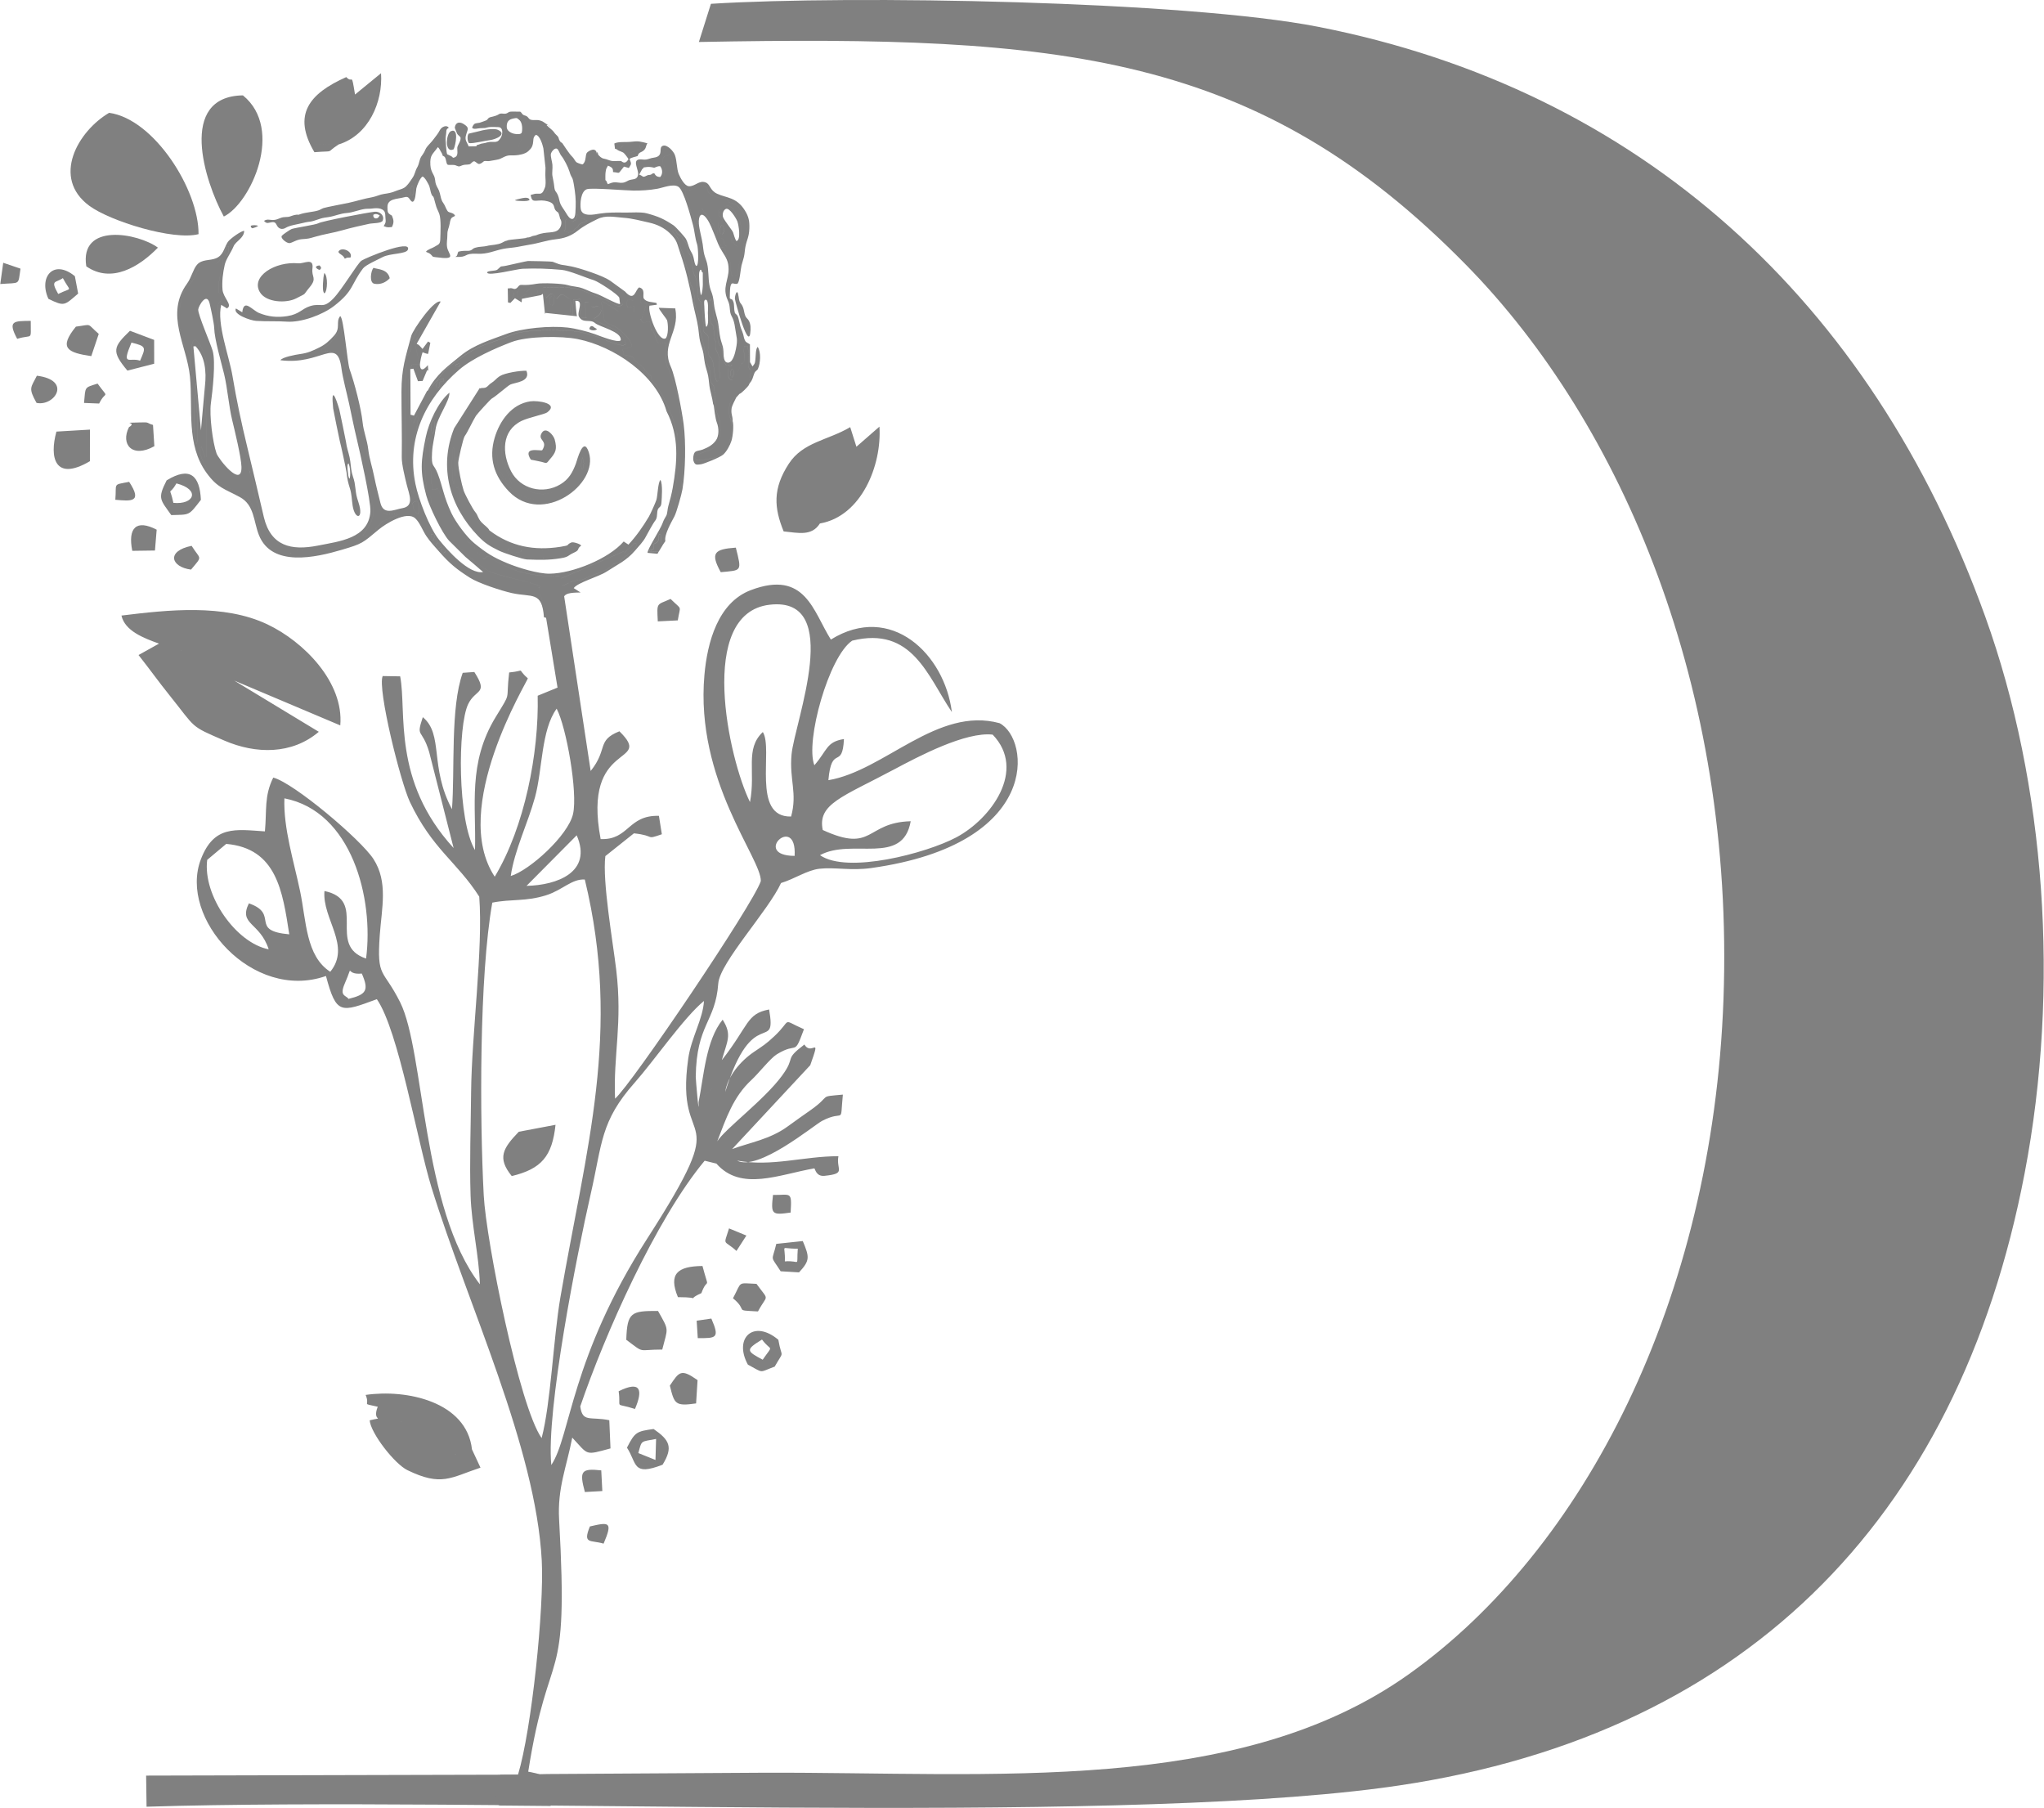 <?xml version="1.0" encoding="UTF-8"?>
<!DOCTYPE svg PUBLIC "-//W3C//DTD SVG 1.1//EN" "http://www.w3.org/Graphics/SVG/1.1/DTD/svg11.dtd">
<!-- Creator: CorelDRAW 2020 (64-Bit) -->
<svg xmlns="http://www.w3.org/2000/svg" xml:space="preserve" width="1.323in" height="1.17in" version="1.1" style="shape-rendering:geometricPrecision; text-rendering:geometricPrecision; image-rendering:optimizeQuality; fill-rule:evenodd; clip-rule:evenodd"
viewBox="0 0 4813.05 4257.51"
 xmlns:xlink="http://www.w3.org/1999/xlink"
 xmlns:xodm="http://www.corel.com/coreldraw/odm/2003">
 <defs>
  <style type="text/css">
   <![CDATA[
    .fil0 {fill:gray}
    .fil1 {fill:gray}
   ]]>
  </style>
 </defs>
 <g id="Capa_x0020_1">
  <path class="fil0" d="M1219.43 4179.24l-875.87 2.19 1.03 73.27c796.41,-24.72 2232.16,44.91 2909.71,-44.35 843.8,-111.17 1356.56,-625.09 1513.84,-1447.91 83.43,-436.48 49.51,-914.66 -92.75,-1309.96 -268.05,-744.89 -814.89,-1241.26 -1571.66,-1389.43 -311.92,-61.07 -1101.42,-74.7 -1429.89,-54.06l-28.35 89.91c854.76,-16.22 1315.72,23.72 1808.42,526.4 366.42,373.81 631.19,996.14 604.84,1727.69 -25.54,709.08 -328.39,1296.65 -741.87,1590.22 -402.03,285.43 -976.69,229.74 -1517.72,231.46l-510.12 3.08 -69.62 1.49z"/>
  <path class="fil1" d="M1275.11 3386.61c-52.56,-74.19 -130.7,-463.8 -136.38,-571.85 -9.53,-181.31 -10.73,-515.19 20.18,-689.09 45.84,-9.12 78.64,-2.13 127.04,-17.46 38.22,-12.09 60.31,-39.02 90.86,-36.97 86.98,358.73 2.75,634.07 -57.36,982.96 -16.99,98.65 -22.49,249.36 -44.35,332.41zm22.79 63.37c-12.68,-127.87 60.84,-498.84 92.82,-638.33 27.37,-119.32 22.46,-170.5 103.55,-262.07 45.44,-51.28 115.76,-153.46 163.17,-192.38 -2.38,42.9 -30.02,86.42 -37.01,135.51 -33.19,233.15 114.72,95.42 -96.89,424.51 -180.16,280.2 -180.03,464.63 -225.64,532.76zm-446.32 -1157.3c17.35,39.88 10.59,49.32 -31.4,59.66 -5.72,-9.1 -22.25,-5.4 -8.55,-36.7 22.8,-52.14 -2.58,-18.69 39.95,-22.96zm-364.21 -267.7l44.84 -37.64c118.68,10.39 132.82,111.29 148.49,212.98 -95.7,-8.59 -21.92,-47.5 -95.13,-73 -24.92,50.65 25.87,43.96 46.63,108.25 -76.26,-14.58 -155.46,-125.98 -144.82,-210.58zm752.16 61.19l118.16 -119.05c37.79,87.06 -46.67,117.56 -118.16,119.05zm631.44 -70.59c-102.94,-0.52 5.72,-101.78 0,0zm-1201.74 -135.51c158.86,30.65 210.99,235.92 192.35,377.29 -93.9,-31.44 5.47,-137.31 -98.01,-159.06 -5.64,65.89 63.73,128.89 13.67,190.19 -57.64,-37.19 -56.35,-119.61 -70.98,-189.46 -14.75,-70.43 -39.65,-148.79 -37.03,-218.96zm533.1 182.87c9.21,-62.17 39.98,-123.13 57.14,-185.42 17.79,-64.62 14.31,-158.74 51.04,-208.59 22.86,43.62 49.85,196.43 38.66,247.5 -11.19,51.07 -103.22,133.75 -146.84,146.51zm728.39 -49.06c75.81,-41.24 194.99,26.5 213.66,-79.92 -107.3,2.95 -86.73,75.95 -207.19,20.64 -12.79,-61.35 46.68,-77.93 167.5,-142.34 59.4,-31.67 168.89,-89.37 232.7,-82.27 80.56,83.6 -3.85,198.7 -86.03,242.16 -70.56,37.3 -256.58,86.51 -320.64,41.73zm-68.07 -91c-94.18,2.42 -41.23,-159.66 -66.58,-198.98 -42.64,40.18 -16.32,91.86 -30.22,164.99 -50.11,-101.09 -125.84,-444.55 46.17,-464.76 176.68,-20.76 58.73,276.49 51.7,352.61 -5.54,59.79 14.21,90.69 -1.06,146.14zm-515.45 1462.63l18.87 -73.44c57.81,-169.37 177.38,-439.55 292.99,-578.64l27.65 6.78 32.9 -5.34 -45.37 -41.99 3.28 -130.75 -32.82 33.61c1.56,42.1 -6.7,-54.96 -6.65,-59.73 1.79,-124.94 46.35,-128.23 53.06,-219.91 3.6,-49.29 118.54,-172.17 147.84,-236.66 31.49,-9.37 61.5,-30.4 90.73,-33.62 36.05,-3.95 74.23,5 121.61,-1.62 402.98,-56.35 373.57,-304.5 302.36,-341.18 -146.77,-39.99 -271.28,112.19 -403.18,134.29 7.61,-85.86 33.16,-22.88 36.64,-96.91 -41.76,6.55 -38.99,26.59 -69.67,61.77 -21.84,-55.91 33.86,-256.67 89.2,-293.49 141.58,-34.74 177.6,83.61 234.69,168.23 -17.2,-136.73 -143.5,-258.56 -285,-170.79 -41.7,-65.65 -59.78,-165.16 -188.57,-116.4 -77.38,29.31 -102.48,122.83 -109.28,199.91 -21.97,248.63 134.75,432.13 132.85,485.33 -17.73,54.36 -304.4,478.7 -343.32,512.32 -4.35,-105.18 18.02,-176.11 2.68,-304.07 -7.89,-65.89 -32.92,-208.28 -25.54,-267.14l67.3 -53.63c52.51,5.63 25.48,16.06 65.78,2.18l-6.93 -43.37c-73.54,-2.01 -70.16,57.28 -137.23,54.73 -44.75,-235.58 128.05,-171.35 44.18,-253.86 -54.55,21.89 -26.08,41.68 -67.67,93.51l-66.41 -437.46c3.85,-16.37 -60.32,2.22 -50.05,6.96l38.39 234.13 -46.74 19.14c3.07,135.21 -30.64,308.86 -101.16,426.18 -107.08,-161.8 77.88,-460.95 77.97,-467.18 -29.18,-25.31 -1.1,-17.93 -43.99,-13.75 -8.44,71.44 6.72,41.8 -31.76,104.96 -66.25,108.77 -45.58,208.94 -48.7,313.23 -41.54,-69.34 -41.01,-292.15 -16.04,-343.76 17.65,-36.51 48.46,-22.65 14.42,-75.58l-27.32 1.98c-29.39,81.89 -18.19,228.88 -25.31,321.14 -53.33,-99.93 -19.22,-175.86 -68.67,-216.76 -16.7,50.16 -2.35,24.35 14.98,82.12l57.57 226.05c-145.57,-158.93 -109.78,-320.51 -125.87,-404.27l-41.21 -0.69c-12.82,30.02 42.19,250.21 64.17,296.57 52.6,110.94 110.71,140.62 163.27,222.87 9.48,122.07 -17.96,324.16 -19.15,460.66 -0.72,80.4 -3.82,163.07 -1.23,243.09 2.28,70.32 19.85,141.48 21.89,209.18 -137.6,-177.82 -129.69,-547.95 -187.79,-664.14 -40.45,-80.9 -55.36,-55.06 -47.97,-158.66 4.5,-63 20.01,-124.64 -14.81,-178.54 -29.87,-46.25 -188.09,-179.66 -236.12,-191.93 -21.76,43.93 -14.93,77.22 -19.64,126.7 -69.79,-4.67 -119.9,-14.48 -150.74,65.48 -53.3,138.23 121.72,335.87 294.57,275.06 24.37,91.39 34.67,86.05 119.84,54.6 51.6,74.76 94.9,334.03 128.73,443.37 86.26,278.77 245.58,610.81 259.69,879.07 5.82,110.59 -23.82,397.96 -55.95,503.78l-41.5 0.33c-0.32,0 -21.84,72.15 0.04,72.34l118.41 1.09c-2.32,-65.33 0.19,-70.89 -52.9,-80.83 49.42,-313.94 96.13,-179.23 72.74,-593.76 -4.17,-74.03 17.3,-122.56 30.97,-192.89zm-973.32 -1869.82c59.82,14.68 133.76,48.96 177.35,87.12l249.62 105.47c8.77,-101.6 -86.06,-197.31 -171.65,-237.93 -102.62,-48.7 -233.78,-34.21 -343.76,-20.73 8.09,36.16 52.33,53.1 88.44,66.06zm1270.83 1080.04l32.82 -33.61 -3.28 130.75 45.37 41.99 -32.9 5.34c58.19,66.16 147.3,25.7 230.71,11.24 2.06,1.32 4.01,19.6 24.07,17.55 52.43,-5.34 26.73,-14.27 32.65,-46.21 -82.84,0.06 -157.13,25.47 -238.85,10.33 49.76,26.3 180.9,-83.44 200.69,-93.67 54.32,-28.08 41.44,13.31 48.62,-61.7 -59.91,5.53 -25.07,0.29 -74.63,35.54 -17.4,12.38 -34.91,24.38 -54.53,38.82 -42.47,31.24 -89.81,38.32 -131.69,53.95l184.04 -197.58c26.73,-75.3 3.41,-19.61 -13.74,-48.76 -49.91,37.95 -18.35,26.66 -52.89,73.67 -41.88,57.03 -133.72,124.82 -152.38,154.29 20.91,-53.99 37.47,-104.65 80.39,-144.3 17.3,-15.97 44.55,-51.05 59.53,-60.32 51.01,-31.59 39.61,7.58 64.25,-59.29 -55.75,-24.29 -25.87,-24.75 -69.8,16.53 -19.91,18.71 -26.11,22.05 -48.3,37.14 -32.02,21.77 -62.21,57.93 -67.33,94.07 65.03,-210.14 121.92,-87.64 103.34,-194.24 -53.8,10.2 -46.53,36.51 -111.39,119.47 12.72,-45.47 24.71,-59.46 1.98,-95.43 -39.56,48.32 -44.12,132.2 -56.73,194.43zm-1177.72 -2044.29c1.16,-103.29 -104.3,-271.22 -210.56,-285.76 -73.9,43.47 -136.21,153.01 -46.58,219.04 48.95,36.05 197.16,82.18 257.14,66.72zm84.24 1051.38c-43.59,-38.16 -117.53,-72.44 -177.35,-87.12l-48.2 26.87c27.8,35.28 45.98,61.14 72.35,94.01 64.46,80.36 47.24,71.79 129.87,107.48 74.17,32.04 159.1,33.19 222.36,-20.7l-199.02 -120.54zm-24.68 -1092.87c63.09,-30.96 143.23,-205.63 44.96,-285.36 -154.16,2.33 -89.93,203.26 -44.96,285.36zm1403.96 722.8l-79.93 0.87c52.74,-66.84 122.29,-112.98 165.93,-181.59l-14.61 -46.14c-52.81,31.28 -111.06,34.78 -144.52,86.03 -38.66,59.2 -34.68,104.4 -12.26,159.5 34.65,3.44 66.08,11.86 85.39,-18.68zm-819.49 2180.46l5.34 34.08c-25.86,-8.72 -192.59,-110.01 -227.3,-134.48 -15,38.2 20.78,22.39 -18.97,31.96 2.42,30.34 58.54,102.59 88.98,117.39 80.29,39.03 101.47,17.56 172.01,-5.93l-20.07 -43.02zm905.49 -2361.18c-43.65,68.61 -113.19,114.75 -165.93,181.59l79.93 -0.87c98.02,-16.92 146.12,-137.47 140.24,-228.05l-54.23 47.33zm-1127.45 2260.78c34.71,24.47 201.45,125.75 227.3,134.48l-5.34 -34.08c-12.48,-112.55 -154.35,-142.33 -250.45,-128.25 11.76,27.8 -12.83,18.19 28.49,27.85zm-686.44 -2685.61c59.29,41.2 124.59,1.3 168.71,-44.03 -46.98,-34.44 -185.2,-59.82 -168.71,44.03zm594.37 -287.01l-52.79 -0.97c4.57,-5.23 88.81,-111.96 91.38,-116.57 -9.22,-56.88 -4.6,-23.58 -20.61,-41.11 -88.1,39.13 -127.23,89.01 -75.06,176.89 52.24,-4.07 23.46,3.41 57.08,-18.24zm38.59 -117.55c-2.56,4.61 -86.81,111.34 -91.38,116.57l52.79 0.97c70.53,-21.74 104.44,-99.66 99.86,-167.77l-61.27 50.22zm385.74 2442.57c-37.5,38.95 -51.34,61.62 -16.59,104.37 70.02,-16.92 95.2,-46.65 103.09,-120.71l-86.51 16.34zm337.87 512.92c13.29,-52.74 17.03,-43.05 -9.98,-90.9 -62.77,-0.19 -72.78,2.49 -74.75,67.87 44.98,33.55 24.87,22.96 84.73,23.03zm-1347.99 -2166.41l-78.91 4.67c-16.72,59.96 -4.58,118.84 78.86,69.69l0.06 -74.36zm1136 2373.8c39.03,41.57 28.61,42.09 90.09,25.43l-2.82 -66.42c-45.47,-9.28 -63.01,6.09 -68.4,-32.44l-18.87 73.44zm155.64 36.36c8.68,-31.41 4.7,-25.98 41.84,-33.26l-1.46 49.51 -40.38 -16.24zm-26.76 -12.73c24.28,37.37 12.3,67.84 83.86,40.19 25.51,-41.46 16.44,-58.19 -21.11,-84.11 -40.12,5.44 -44.05,7.23 -62.74,43.92zm-1068.32 -2224.94c-9.65,-44.61 -11.85,-12.38 7.09,-45.82 57.23,14.54 41.96,50.69 -7.09,45.82zm-5.04 28.78c44.74,-1.13 40.71,1.66 69.83,-35.9 -2.71,-57.27 -25.73,-79.5 -80.66,-45.87 -22.35,43.55 -14.53,45.47 10.83,81.76zm1391.4 1941.56c22.3,29.9 27.67,9.67 1.62,47.49 -38.69,-20.67 -40.77,-23.31 -1.62,-47.49zm38.48 0.52c-58.14,-48.95 -106.02,-4.13 -71.72,58.56 38.89,20.63 24.52,18.91 63.16,4.64 23.69,-41.5 16.69,-15.8 8.57,-63.2zm-1523.6 -2348.3c35.51,8.68 34.21,10.9 20.3,42.64 -24.62,-8.81 -44.62,15.44 -20.3,-42.64zm-3.51 -27.78c-39.15,37.83 -44.52,47.92 -6.06,93.73l63.1 -16.12 -0.07 -56.14 -56.97 -21.47zm1345.93 2266.16c15,-41.53 19.37,-0.37 2.51,-63.83 -58.97,0.62 -80.5,18.55 -57.84,73.4 64.99,0.16 12.68,9.94 55.34,-9.57zm-1503.97 -2390.2c18.52,35.11 23.45,20.21 -10.97,37.34 -19.07,-33.85 -6.49,-25.28 10.97,-37.34zm28.29 -4.53c-50.35,-41.23 -85.9,2.03 -62.31,53.33 38.29,18.66 37.34,15.48 70.02,-12.36l-7.71 -40.97zm2.41 118.79c-40.91,50.44 -20.38,61.15 36.24,69.45l17.58 -52.33c-30.15,-26.11 -13.47,-22.32 -53.82,-17.12zm1700.27 2171.32c-3.52,46.2 7.58,26.7 -30.5,29.98 1.96,-42.86 -14.01,-29.26 30.5,-29.98zm2.92 55.84c26.03,-28.08 24.8,-35.87 8.82,-73.76l-62.4 6.66c-10.31,43.86 -14.94,25.07 10.33,64.52l43.25 2.58zm-304.24 266.71c10.73,43.35 12.29,48.92 61.82,41.88l3.45 -54.82c-38.92,-27.4 -43.09,-20.28 -65.28,12.94zm-1217.35 -2262.43c-16.36,-4.4 -6.09,-6.78 -30.34,-5.87 -52.77,1.93 -3.58,-2.23 -26.3,11.2 -20.36,40.58 7.96,73.89 59.83,44.79l-3.19 -50.12zm1421.43 2022.76c-46.24,-1.99 -33.68,-6.73 -55.38,33.92 37.85,31.44 -1.15,27.75 58.87,31.03 22.5,-42.27 27.42,-22.45 -3.5,-64.95zm-1412.78 -1776.05c-48.14,-24.98 -68.33,-4.35 -57.44,49.81l53.4 -0.74 4.04 -49.06zm-282.92 -298.55c42.06,8.85 84.64,-53.54 0.73,-64.03 -13.82,28.19 -20.93,28.15 -0.73,64.03zm1611.48 398.64c49.42,-4.78 50.01,-0.47 35.54,-57.8 -51.3,3.57 -60.29,12.71 -35.54,57.8zm-1247.68 -6.07c28.43,-33.83 22.36,-22.4 1.46,-55.99 -60.52,12.23 -48.89,49.89 -1.46,55.99zm966.26 2121.26c-47.29,-5.14 -52.04,1.49 -38.58,50.97l41.11 -2.28 -2.54 -48.69zm133.17 -1999.33l47.1 -2.33c5.96,-37.76 11.27,-22.52 -16.99,-50.51 -33.06,14.98 -32.44,6.43 -30.11,52.84zm-53.77 1854.72c19.15,-44.52 13.95,-67.81 -38.43,-41.68 6.36,44.56 -12.38,25.25 38.43,41.68zm366.64 -462.54c3.12,-51.85 0.44,-40.81 -41.51,-41.47 -5.27,46.08 -3.02,47.8 41.51,41.47zm-440.51 779.68c22.09,-51.81 13.39,-51.08 -32.3,-40.48 -17.33,42.59 1.26,31.26 32.3,40.48zm-1414.1 -3016.37l-6.95 50.06c48.46,-3.85 41.57,4.11 47.63,-36.21l-40.68 -13.85zm1635.9 2532.46c43.62,0.09 52.17,0.42 31.97,-46.12l-34.57 5.06 2.59 41.07zm-1409.93 -2200.93c15.57,-32.76 24.6,-7.99 -3.71,-46.96 -31.93,10.08 -28.23,6.25 -31.93,45.55l35.64 1.4zm38.07 226.6c37.56,3.34 64.55,6.36 32.57,-42.19 -40.12,7.75 -29.08,1.93 -32.57,42.19zm-231.18 -378.98c37.64,-11.75 31.74,6.96 31.99,-42.33 -39.84,0.42 -55.06,-0.76 -31.99,42.33zm1694.17 2147.93l23.38 -36.23 -40.9 -16.86c-13.51,43.66 -13.24,25.05 17.52,53.09z"/>
  <path class="fil1" d="M1042.98 1302.3c-5.27,-4.33 -5.73,-11.45 0.69,-9.68 4.9,1.35 7.51,8.45 -0.69,9.68zm-12.12 -24.84c3.04,1.83 1.1,0.57 3.05,3.24 3.02,4.15 4.93,1.98 4.08,6.65 -0.44,2.45 -1.02,2.52 -3.29,2.91 -7.66,1.35 -10.81,-8.65 -3.84,-12.79zm-16.54 -18.88c12.69,-5.4 7.28,10.66 5.19,14.67l-3.35 -6.68c-1.03,-2.68 -2.06,-4.94 -1.83,-7.99zm-31.79 -47.43c-2.92,-2.59 -2.29,-4.45 -5.56,-7.76 -4.03,-4.08 -3.02,-4.68 -3.45,-10.2 -0.42,-5.4 -6.47,-3.39 -1.63,-9.11 2.59,-3.08 6.25,-3.97 10.23,-3.8 3.47,5.13 7.23,26.96 0.42,30.87zm36.05 -189.34c-5.07,-6.27 -4.74,-30.67 1.25,-33.35 4,3.97 2.65,12.39 2.12,17.75 -0.42,4.4 -0.74,12.82 -3.37,15.6zm-558.08 -119.41c-1.15,9.54 9.96,148.66 0.33,142.39 -7.55,-4.93 -4.58,-127.99 -0.33,-142.39zm565.76 9.61c-1.27,-5.8 -0.19,-4.08 1.72,-8.09 1.19,-2.51 1.09,-6.5 2.12,-8.05l14.12 -4.94c0.86,2.62 0.89,4.21 0.23,7.1 -3.92,0.92 -5.8,0.06 -9.25,1.8 -0.17,6.39 0.9,9.68 -4.27,13.81l-4.67 -1.63zm46.38 -51.37c0.87,-2.12 0.73,-1.96 3.5,-3.14 10.63,-4.56 8.81,8.65 -0.19,5.7 -3.5,-1.15 -2.22,-0.4 -3.31,-2.56zm-617.77 -44.88l5.03 -0.46c22.86,24.48 25.78,59.68 22.26,92.84 -1.23,11.5 -9.38,105.16 -9.45,105.31l-17.83 -197.69zm481.78 396.44c-3.05,1.05 -37.3,15.83 -37.73,16.13 -0.09,0.06 -21.01,25.31 -24.52,29.08 -3.74,4.04 -15.44,8.38 -19.94,4.68 -2.98,-2.44 19.61,-21.37 24.05,-51.71 2.56,-17.58 -10.63,-69.72 -16.49,-88.22 -4.35,-13.77 -4.18,-31.97 -6.62,-46.18 -2.32,-13.57 -8.11,-18.65 -10.24,-39.62 -2.21,-21.54 -12.71,-65.49 -19.85,-85.9 -4.9,-14.02 -1.98,-34.15 -7.92,-45.71 -15.28,-29.75 -8.92,-67.91 -25.44,-76.76 -6.93,-3.71 -45.01,2.91 -33.81,-5.76 20.48,-15.83 9.54,-2.42 27.42,-25.34 4.35,-5.57 10.11,-7.79 12.06,-14.94 0.13,-0.49 2.91,-22.75 3.67,-20.99 0.95,18.48 13.22,108.84 22.09,120.9 5.64,7.68 5.94,20.76 6.62,30.17 1.23,16.97 4.98,15.4 8.47,28.35 2.81,10.4 1.85,22.66 3.58,33.28 1.73,10.51 7.58,14.32 8.81,27.14 2.15,22.12 11.33,45.32 12.32,61.41 1.8,29.39 10.54,36.37 12.96,59.83 2.21,21.23 12.41,35.35 14.04,59.4 2.15,31.77 13.65,28.43 41.13,29.15l5.36 1.62zm45.14 -233.69c7.22,2.11 -8.75,62.11 -9.24,72.1 -1.49,30.44 -1.16,54.02 1.16,84.27 4.41,57.46 -9.58,8.59 -15.23,-10.46 -6.4,-21.63 -3.8,-59.33 -4,-82.94 -0.49,-55.38 -2.55,-109.31 0.69,-164.99 0.67,-11.5 -1.38,-30.74 4.87,-39.94 12.76,-18.78 3.08,-21.23 9.44,-34.19 1.68,-3.42 14.27,-27.17 14.63,-26.92 11.88,7.98 -7.22,27.47 -8.25,29.87l11.59 51.9 -16.82 1.42c-11.9,4.78 -15.64,130.73 2.65,137.43l8.51 -17.55zm495.07 -271.92c15.27,-5.54 7.38,9.14 22.48,-5.87 11.45,-11.36 8.24,-1.07 8.04,11.83 9.9,0.56 9.81,-0.52 14.73,2.76l-11.7 36.96 -3.38 -1.49 6.6 9.12 15.84 -2.69c1.75,1.85 3.18,17.81 3.7,21.39l0.57 -3.04c4.67,0.87 9.86,19.57 11.76,24.29 6.39,15.97 9.28,5.5 21.89,7.78 3.82,18.78 -4.41,38.25 4.44,56.74 9.04,18.89 9.2,27.16 16.46,43.93 7.02,16.24 16.82,86.46 18.42,106.36 3.31,41.23 0.54,77.41 -1.32,118.42 -1.09,23.95 -11.4,18.59 -12.76,48.13 -0.23,5.14 -14.15,44.68 -16.07,45.05 -9.98,-8.72 14.75,-80.96 16.95,-94.56 7.06,-43.78 2.52,-70.33 1.68,-112.46l-1.09 6.12c-5.54,-40.47 -26.9,-83.23 -47.8,-117.06 -3.31,-5.37 -6.53,-6.5 -9.98,-10.67 -5.2,-6.3 -1.88,-10.6 -4.66,-13.29 -8.11,-7.88 -11.55,-9.77 -18.44,-19.67 -2.91,-4.2 -19.98,-14.47 -20.9,-19.15 -1.49,-7.65 -14.74,-7.23 -25.11,-10.77 -0.17,-3.15 0.13,-9.61 -1.29,-12.15l18.54 -4.1c12.13,-10.93 -27.67,-45.67 -36.67,-49.75 -8.98,-4.08 -24.94,-6.73 -25.96,-19.9 -0.47,-5.93 -6.13,-35.81 -6.02,-36.51l1.91 -3.12 38.66 23.68 -1.8 2.84 37.59 -0.03 2.41 -14.48 -16.72 2.55c-2.45,-2.38 -2.11,-13.26 -0.97,-17.19zm-1028.97 167.83c-1.62,-21.16 3.01,-39.62 -11.06,-54.19 -2.19,-2.28 -13.61,-41.5 -14.17,-46.98 -3.07,-29.72 -1.49,-83.97 23.33,-103.65 7.55,-5.99 21.36,-33.22 22.63,-42.6 3.67,-27.02 30.91,2.09 43.63,-8.08 4.28,-3.42 9.57,-19.32 12.13,-8.27 2.13,9.27 -1.07,18.48 -3.38,27.39 -6.45,24.84 -6.68,23.84 -6.29,51.51 1.55,2.25 12.42,4.11 6.93,14.93 -5.19,10.23 -8.55,5.4 -9.28,20.87 -0.76,15.91 0.3,40.84 3.78,56.28 1.92,8.45 7.03,12.29 8.16,22.32 0.92,8.24 0.77,17.93 2.36,26.06 1.8,9.22 9.33,29.52 12.58,43.89 4.76,21.07 7.35,27.45 9.87,50.54 2.06,18.85 10,30.44 12.42,47.93 2.84,20.41 13.42,82.15 20.67,98.55 7.59,17.15 -1.56,30.85 8.9,50.35 9.27,17.29 3.41,36.7 10.01,50.45 13.25,27.59 8.85,57.13 30.17,83.84 28.76,36.05 31.8,39.13 81.56,39.09 20.1,-0.01 35.08,0.97 52.84,-7.98 7.84,-3.95 40.74,-7.08 48.12,-3.39 -0.52,2.94 -52.38,16.27 -60.16,17.39 -25.05,3.6 -48.12,1.73 -73.13,2.03 -44.19,0.52 -71.97,-36.93 -76.97,-78.27 -1.72,-14.17 -11.53,-43 -20.56,-52.83 -10.77,-11.75 -38.23,-17.13 -52.66,-27.35 -20.13,-14.25 -26.56,-14.1 -41.17,-36.94 -6.19,-9.7 -27.76,-46.97 -15.54,-55.55l8.68 25.17 2.68 -0.26 -0.66 -197.62 4.07 -0.76c-0.19,-21.79 -9.4,-59.72 -24.81,-75.6 -20.1,-20.7 -10.76,71.84 -15.61,71.74l-0.1 0zm84.87 -271.79c-6.62,-8.02 -4.35,-8.39 0.03,-22.49l5.29 0.21c0.56,9.4 -0.23,14.65 -5.31,22.27zm747.88 851.06l6.73 1.53 -19.47 -71.72 4.08 -1.26c-3.37,-8.29 -103.58,-26.9 -121.47,-37.52 -31.24,-18.55 -59.79,-44.25 -82.82,-72.11 -14.81,-17.91 -20.04,-25.76 -32.95,-44.22 -9.51,-13.61 -5.26,-21.62 -10.59,-29.41 -15.4,-22.5 -4.08,-12.22 -10.89,-28.98 -6.55,-16.12 -7.88,-3.68 -10.16,-29.72 -1.12,-12.83 -2.09,-24.37 -2.59,-37.32 -0.37,-9.43 -1.2,-70.62 9,-71.25l7.38 120.61 13.92 -1.09c9.38,26.3 33.32,65.22 38.91,88.28 1.23,5.11 9.73,8.22 16.5,16.27 5.93,7.05 8.18,13.77 14.44,19.24 6.45,5.64 17.43,8.42 16.8,14.8 -0.76,7.48 7.84,12.35 12.26,17.5 6.42,7.49 7.84,12.96 15.69,3.47 4.1,-4.97 12.45,5.01 18.65,8.95 6.57,4.17 37.4,18.32 45.64,21.66 31.21,12.66 73.24,16.29 107.69,15.46l4.23 4.98 146.65 -63.24 1.91 4.43c11.7,-17.53 8.22,-5.84 20.9,-21.39 5.37,-6.57 16.13,-3.02 -1.68,15.34 -3.88,4 -18.08,13.65 -23.78,18.21 -5.16,4.13 -4.18,8.59 -10.17,10.41 -9.15,2.79 -7.45,-1.68 -14.94,6.79 -9.75,10.99 -42.36,20 -57.6,27.52 -16.9,8.32 -15.54,6.02 -33.39,7.94 -0.85,0.09 -25.55,11.99 -28.99,13.88l4.14 72.71 2.68 -0.76c-0.07,-46.54 -14.58,-58.33 39.51,-58.32l-16.1 -10.34c8.31,-12.91 59.33,-27 77.37,-38.89 25.2,-16.6 46.04,-25.08 66.98,-49.46 7.69,-8.95 19.94,-21.64 25.25,-32.46 2.58,-5.26 18.66,-33.85 21.29,-36.84 6.15,-6.99 4.83,-14.64 6.04,-23.15 1.66,-11.53 8.65,-7.43 9.57,-19.5 0.95,-12.38 3.47,-44.64 -2.29,-54.42 -6,5.17 -6.43,37.06 -9.64,47.21 -2.06,6.5 -14.14,33.32 -17.55,39.08 -13.91,23.48 -29.45,45.68 -48.22,65.94l-11.16 -7.31c-35.41,40.85 -120.38,75.15 -174.2,75.79 -27.63,0.33 -74.32,-13.98 -100.03,-24.7 -33.65,-14.02 -49.73,-24.32 -77.74,-47.13 -18.09,-14.75 -43.8,-49.63 -53.87,-70.95 -18.61,-39.45 -20.03,-61.24 -32.17,-92.77 -9.86,-25.57 -15.28,-12.91 -13.35,-49.72 1.02,-19.19 5.73,-34.97 8.11,-53.92 3.71,-29.52 34.06,-67.37 32.76,-87.09 -26.72,22.4 -48.6,70.3 -55.65,104.3 -11.8,56.94 -13.94,81.72 1.27,138.36 6.73,25.08 36.48,87.24 53.57,106 2.55,2.79 37.87,37.69 38.52,38.1 1.85,1.17 41.38,35.18 41.67,35.63 -32.87,6.19 -83.73,-51.11 -103.49,-75.62 -23.22,-28.79 -48.57,-95.42 -55.91,-131.83 -21.69,-107.59 23.45,-200.29 102.92,-268.89 31.18,-26.92 84.82,-50.55 123.26,-65.21 36.9,-14.05 117.15,-14.85 156.62,-6.88 84.16,17.02 184.11,83.35 208.69,170.06 30.12,58.16 25.45,117.89 14.55,179.9 -2.41,13.77 -6.57,30 -10.5,43.46 -2.06,7.06 -1.92,16.9 -4.58,22.03 -3.55,6.83 -6.09,9.58 -8.71,17.55 -4.43,13.47 -37.62,64.23 -35.41,70.32l23.29 2.16 3.05 -5.5c-6.53,0.1 -17.92,1.76 -23.11,-1.32 3.07,-2.35 1.49,-1.48 6.04,-1.56 -0.3,2.45 -0.19,-0.21 -0.13,-0.29 1.53,-1.86 3.02,-1.36 4.74,-2.74l0.99 -11.8c6.23,-2.68 11.59,-5.11 11.45,-15.79 -0.11,-9.2 1.55,-6.86 3.52,-7.48 2.41,3.78 0.73,10.8 1.29,15.51 0.44,3.62 1.15,8.98 4.4,10.34l6.26 -9.21c-3.07,-14.61 13.64,-43.63 21.34,-58.21 5.11,-9.67 17.03,-52.24 18.95,-63.82 7.09,-42.84 8.39,-110.24 2.81,-153.33 -3.84,-29.69 -18.81,-110.04 -30.22,-135.31 -24.17,-53.49 21.07,-80.88 10.67,-135.6l0.06 -1.75 -39.02 -1.45c-0.14,3.5 18.59,26.44 19.37,28.99 2.98,9.78 3.57,36.24 -3.44,43.13 -18.42,8.24 -42.77,-62.98 -37.9,-77.08l17.43 -2.25 -0.89 -4.14c-9.4,-2.51 -23.38,-1.35 -29.72,-10.14 -4.01,-5.57 5.09,-22.46 -11.04,-26.54 -9.51,5.06 -10.41,35.6 -33.38,9.68 -0.03,-0.03 -32.62,-23.78 -35.52,-25.8 -16.56,-11.49 -69.52,-28.84 -90.22,-33.16 -26.27,-5.5 -19.7,-1.05 -44.82,-11.13 -2.31,-0.92 -51.14,-1.83 -58.01,-1.79 -2.44,0 -44.45,9.64 -51.01,11.02 -18.35,3.85 -7.65,-2.11 -21.21,9.37 -4.27,3.61 -24.09,1.95 -23.98,6.86 1.45,9.37 70.69,-8.51 83.24,-8.97 34.34,-1.23 58.42,-0.4 91.82,2.54 18.62,1.65 56.78,18.51 76.06,24.35 10.99,3.34 57.66,33.95 59.98,41.04l0.06 -0.36 8.71 15.14c-11.62,14.04 -21.57,-2.19 -38.65,-8.54 -77.84,-28.92 -52.97,-31.57 -150.65,-29.67l8.24 24.19c15.89,-13.84 9.71,-14.24 24.92,2.02 13.78,-13.94 8.78,-13.14 28.2,-1.46 12.15,7.29 -2.44,37.95 9.78,38.36l1.2 -35.2 16.01 -0.77c-0.11,3.04 6.42,8.22 0.17,30.78 -4.81,17.43 15.84,12.62 15.93,12.65l-1.7 0.16 -3.31 -37.03 6.49 -0.57c6.33,2.65 5.4,11.55 12.49,12.61 6.98,1.06 9.47,-5.37 14.21,-0.97 15.67,14.54 -9.94,26.07 -11.57,28.23 4.94,11.3 77.78,27.27 74.11,60.78 -10.66,7.32 -47.89,-11.43 -60.65,-15.99 -18.84,-6.72 -44.28,-14.35 -64.1,-15.71 -36.83,-2.54 -112.18,-4.86 -145.39,9.78 -43.58,19.22 -69.27,19.24 -112.55,50.61 -10.6,7.69 -38.52,25.93 -45.44,35.77 -5.69,8.12 -30.35,37.32 -37.7,44.22l-1.5 0.89 -30.77 58.01 -7.99 -2.16 -0.53 -107.42 7.19 -0.97 10.76 29.42 10.9 -0.49 10.73 -25.45 2.65 1.09 -0.95 -12.98c-0.24,-0.07 -16.39,21.6 -18.58,1.29 -0.7,-6.43 3.94,-26.41 6.16,-31.53 2.55,0.83 10.96,4.51 13.01,3.57l5.23 -25.81 -5.37 -3.17 -13.02 17.53c-6.66,-7.03 -7.63,-9.65 -13.84,-12.06l56.35 -99.21 2.01 1.13c-12.65,-14.05 -67.2,64.73 -71.12,79.42 -13.54,50.77 -22.99,76.56 -23.02,131.63 -0.03,51.27 1.53,103.08 0.7,154.16 -0.27,16.52 7.75,48.37 11.9,65.45 5.09,21 18.51,49.39 -10.03,54.36 -19.58,3.41 -44.72,17.52 -52.11,-12.12 -4.66,-18.71 -11.14,-44.13 -14.83,-62.57 -4.51,-22.68 -11.09,-40.68 -13.84,-63.53 -2.88,-23.96 -10.87,-40.47 -13.32,-63.96 -3.38,-32.56 -19.25,-93.21 -30.45,-124.42 -5.9,-16.44 -13.89,-123.2 -22.42,-125.47 -11.27,13.95 2.45,27.66 -14.88,46.43 -10.8,11.7 -19.64,20.17 -34.05,27.25 -16.57,8.14 -26.66,13.01 -45.64,15.61 -9.55,1.32 -42.23,7.21 -46.07,14.5 96.59,12.45 133.53,-57.84 143.79,19.72 3.08,23.26 12.85,58.92 18.12,83.51 5.9,27.65 11.5,55.58 18.09,83.04 7.21,30.02 33.3,145.97 31.81,170.02 -3.91,63.37 -72.75,70.1 -123.19,80.15 -63.63,12.66 -111.52,1.05 -127.72,-67.04 -12.98,-54.56 -25.5,-109.78 -38.85,-164.13 -13.08,-53.23 -26.08,-114.21 -35.01,-168.17 -7.66,-46.38 -37.69,-123.51 -26.51,-167.5l14.01 8.59 0.82 -1.32c11.77,-7.51 -10.31,-24.28 -11.82,-43.2 -1.58,-19.67 0.95,-39.45 5.26,-58.49 3.08,-13.67 15.13,-29.38 20.58,-42.9 5.29,-13.08 24.95,-19.5 25.17,-36.87 -5.29,-1.29 -33.71,18.51 -38.66,26.26 -9.24,14.45 -9.94,31.13 -28,38.35 -14.74,5.9 -32.86,1.73 -44.49,15.18 -9.22,10.67 -13.16,30.21 -23.28,44.21 -52.77,73.01 -0.34,145.02 6.76,219.38 7.21,75.25 -9.7,159.75 39.38,226.96 25.94,35.54 42.46,37.11 78.25,56.6 34.26,18.64 32.03,57.26 44.79,89.36 30.34,76.38 133.96,52.74 194.56,34.88 49.94,-14.73 49.12,-15.81 87.34,-47.7 16.89,-14.1 66.11,-44.68 86.2,-26.64 10.83,9.73 17.68,29.21 26.1,41.71 9.1,13.51 19.62,24.65 30.32,36.8 24.81,28.19 40.87,41.37 72.52,61.51 20.68,13.16 74.17,30.61 98.72,36.08 47.84,10.64 70.86,-5.54 75.6,57zm445.69 -583.64c1.07,3.09 1.45,12.36 -0.1,15.38l-2.79 3.35c-2.39,-1.76 -3.39,-4.11 -3.52,-6.57 -0.03,-0.82 0.07,-3.08 0.13,-3.98 0.27,-4.84 0.9,-9.74 6.29,-8.18zm-63.51 -100.31c-2.74,-3.57 -4.3,-41.23 -4.56,-49.28 -0.13,-3.68 -2.15,-15.59 3.78,-14.64 6.99,1.12 4.64,25.83 4.63,31.46 0,6.98 2.62,29.02 -3.85,32.46zm-12.09 -134.44l3.01 7.59c2.35,0.79 -3.17,-2.09 0.95,-1.48 -0.29,9.3 0.2,19.05 0.09,28.46 -0.06,4.08 -1.03,21.66 -4.27,25.45 -2.74,-6.83 -4.76,-37.76 -4.68,-46.96 0.01,-2.85 0.34,-8.81 2.06,-11.16 2.33,-3.17 -0.17,-1.25 2.85,-1.92zm43.72 -91.1c-0.09,-1.13 2.12,-11.1 3.04,-12.32 5.47,-7.25 9.98,14.61 3.98,18.72 -5.31,3.64 -6.85,-4.15 -7.02,-6.4zm-48.99 -16.86c-1.4,-18.91 5.31,-31.6 19.55,-11.1 6.95,9.98 13.02,26.44 17.78,37.96 6.36,15.41 8.38,23.69 17.71,38.23 9.17,14.32 14.88,23.52 14.98,41.37 0.14,25.94 -15.53,43.65 -2.12,72.97 4.23,9.25 4.31,13.18 5.24,23.12 1.73,18.61 8.18,12.52 12.41,43.52 3.17,23.15 6.68,24.18 1.58,48.95 -1.76,8.52 -7.66,36.01 -21.73,31.07 -6.33,-2.22 -7.09,-14.35 -7.25,-19.87 -0.3,-9.83 -0.64,-14.81 -3.82,-24.22 -6.33,-18.72 -5.7,-28.72 -8.69,-47.27 -2.62,-16.23 -8.28,-28.85 -10.04,-45.88 -3.02,-29.15 -7.61,-27.26 -10.79,-45.14 -2.89,-16.22 -1.55,-34.28 -5.43,-50.79 -1.69,-7.15 -4.74,-13.79 -6.59,-20.91 -2.03,-7.85 -2.68,-16.4 -3.82,-24.45 -2.08,-14.54 -7.98,-34.34 -8.95,-47.54zm-262.07 -7.72c-1.5,1.07 -11.5,4.53 -14.63,5.59 -9.3,3.12 -5.82,7.75 -9.93,10.61 -1.75,1.23 -3.39,0.86 -5.99,4 -2.25,2.71 -1.53,3.95 -5.03,5.64 -4.27,2.08 -14.3,2.23 -17.98,-0.69 -0.33,-3.35 1.5,-10.54 1.52,-15.1 0.01,-5.69 -1.3,-11.16 3.01,-14.44 3.41,1.06 10.46,6.53 13.65,6.8 2.98,-1.23 0.09,-0.57 4.24,-2.69 3.17,-1.62 2.08,-0.36 3.68,-4.08 2.65,-6.13 1.85,-4.5 2.58,-12.02 0.17,0.16 0.37,0.21 0.46,0.56l3.88 5.77c3.44,5.82 10,4.81 14.15,7.19 3.88,2.23 -0.37,0.63 2.33,1.75 1.98,0.8 1.6,-0.27 4.04,1.1zm350.43 47.9c-2.33,-2.09 -6.89,-16.54 -7.85,-20.31 -0.97,-3.88 -19.64,-26.6 -23.25,-35.11 -2.54,-6 -0.53,-17.03 6.26,-20.08 8.67,-3.9 24.34,22.33 26.97,28.94 3.29,8.25 9.25,44.88 -2.13,46.57zm-435.39 -146.91c3.8,10.89 -1.12,23.92 4.56,35.38 0.2,0.4 3.08,4.33 4.08,5.82 1.45,2.15 2.89,2.39 4.14,5.83 1.23,3.41 1.65,16.06 0.06,18.91 -3.15,-1.52 -1.95,-11.56 -11.04,-17.09 -2.42,-1.48 -8.31,-1.46 -11.9,-2.75 -2.01,-0.73 -7.32,-5.07 -7.69,-6.99 -0.52,-2.69 9.01,-14.73 10.6,-18.31 2.65,-5.97 1.17,-21.8 7.21,-20.8zm298.84 19.18c12.75,8.11 29.24,71.62 33.81,87.97 4.63,16.62 4.7,30.67 10.41,48.46 2.21,6.85 4.61,49.94 -1.89,49.95 -3.41,0 -6.1,-17.22 -6.79,-20.03 -2.35,-9.5 -6.09,-12.66 -9.37,-20.78 -2.94,-7.31 -4.61,-15.5 -8.28,-22.42 -2.59,-4.93 -24.55,-29.15 -29.14,-32.17 -22.7,-15 -35.37,-20.91 -63.33,-28.41 -13.67,-3.65 -37.79,-1.53 -53.13,-1.8 -18.24,-0.33 -39.36,-0.49 -57.34,2.39 -13.59,2.19 -41.56,8.54 -44.88,-10.5 -2.18,-12.58 -0.13,-42.07 14.38,-46.93 11.49,-3.85 90.99,3.17 109.38,3.27 19.58,0.09 37.7,-0.87 57,-4.41 13.45,-2.46 36.86,-12.41 49.16,-4.58zm138.59 207.81c-3.41,1.72 -8.61,1.63 -13.08,1.56 -3.28,-13.01 -3.38,-31.59 -3.87,-33.76 -0.95,-4.15 -6.96,-9.86 -8.21,-13.82 -1.62,-5.16 -3.02,-15.4 -4.86,-18.75 -9.45,0.23 -7.86,0.96 -9.55,-7.76 -1.1,-5.64 -3.44,-9.3 1.79,-13.41 10.21,1.49 1.59,12.28 13.21,18.49 11.45,-9.01 9.78,-4.14 11.56,-19.77 2.09,2.29 2.05,6.76 3.5,10.18 1.59,3.72 -0.07,0.21 1.25,1.23 1.17,0.9 1.12,4.77 7.66,8.28 8.22,-6.02 6.56,-9.65 8.64,-19.38 2.26,-10.59 1.83,-29.97 -1.99,-39.39 -2.33,-5.79 -3.75,-4.5 -6.35,-8.24 -3.18,-4.6 -2.42,-6.23 -3.58,-11.27 -1.52,-6.57 -4.47,-2.45 -4.17,-10.07 -6.86,-2.99 -10.14,-8.65 -18.28,-6.6 -5.27,1.32 -5.63,2.41 -9.04,5.46 -2.45,2.19 -6.6,2.36 -9.02,5.4 1.26,4.6 1.82,0.97 2.25,6.07 0.27,3.18 -0.7,4.67 0.93,7.43 2.66,4.48 6.65,4.56 5.86,11.69l-8.82 2.81 -2.51 27.06c-0.97,0.43 1.03,-1.07 -2.25,1.55 -1.56,-3.6 -4.96,-15.01 -5.43,-18.55 -1.66,-12.38 -6.73,-4.14 -9.44,-15.81 -1.75,-7.53 -6.95,-8.49 -9.65,-14.08 -3.32,-6.85 -3.28,-2.55 -5.96,-7 -2.91,-4.81 -0.33,-5.06 -6.42,-6.47 -9.68,8.52 -5.89,38.25 -11.5,45.92 -4.15,-5.36 -4.57,-25.5 -7.38,-31.13 -5.34,-10.71 -4.23,4.41 -8.51,-28.16 -1.36,-10.36 -3.37,-9.74 -8.97,-17.3l-0.01 -13.36c10.3,0.82 12.1,1.45 21.67,-2.45 5.04,-2.05 11.29,-6.47 15.76,-6.8 3.64,-0.27 10.1,2.25 12.58,4.86 6.27,6.59 -4.05,13.04 26.34,22.8 5.13,1.65 17.86,3.45 20.47,4.76 7.02,3.52 1.05,6.45 14.28,9.6 9.81,2.33 9.75,2.46 15.11,10.14 4.17,5.97 6.55,5.66 11.04,14.21 1.66,3.14 2.12,5.74 3.48,8.77 1.46,3.22 3.82,4.81 5.19,7.79 5.31,11.59 -6.43,28.42 -7.08,42.13 -0.37,7.84 -1.32,15.24 -2.26,23.02 -0.76,6.39 0.27,17.36 -3.65,21.7 -7.02,7.79 -5.21,8.28 -6.88,18.34 -1.22,7.38 -2.56,14.75 -3.85,22.12zm-181.53 -256.19c5.99,7.53 6.22,18.85 0,25.4 -7.84,-0.24 -10.69,-3.09 -13.95,-8.8 -6.7,0.2 -4.24,2.21 -8.71,3.41 -5.14,1.4 -3.9,-0.62 -9.84,2.51 -9.8,5.14 -7.63,0.03 -17,-2.74 0.11,-0.33 6.35,-11.67 6.7,-12.23 1.53,-2.33 0.69,-0.77 2.46,-2.25 3.12,-2.59 -3.54,-1.79 8.25,-3.32 6.04,-0.79 11.65,0.07 17.28,1.45 2.52,0.62 7.19,-4.03 14.81,-3.42zm22.85 -29.18c1.68,2.01 1.86,6.52 2.48,7 0.49,0.39 1.38,-3.25 2.74,5.99 0.92,6.3 0.52,11.46 4.63,16.65 8.21,10.36 1.33,9.15 6.23,25.23 1.73,5.72 0.59,3.27 4.8,6.02 -5.53,3.85 -10.36,2.69 -17.07,2.61 -3.51,-0.04 -15.9,0.72 -17.98,0.24 -2.33,-5.51 3.71,-23.92 2.31,-29.34 -0.42,-1.59 -0.76,-4.47 -0.86,-4.93 -0.46,-1.93 0.39,1.35 -1.39,-1.95 -3.31,-6.13 -6.55,-21.17 6.29,-23.08 6.23,-0.93 4.08,-2.42 7.84,-4.44zm-280.4 1.16c0.39,-5 7.81,-14.71 13.35,-13.59 4.67,0.95 7.38,12.18 11.09,16.67 6.78,8.27 16.43,27.23 19.44,37.46 6.56,22.29 6.56,3.27 12.46,44.32 2.85,19.93 2.66,32.95 1.49,52.91 -0.36,6.1 -2.52,18.36 -11.66,13.24 -4.64,-2.61 -9.61,-11.66 -12.45,-16.22 -3.35,-5.4 -8.35,-11.96 -10.87,-17.48 -3.02,-6.59 -3.11,-14.28 -6.57,-21.79 -4.54,-9.84 -6.95,-6.92 -8.35,-20.1 -0.96,-9.01 -2.52,-15.43 -4.11,-24.07 -1.43,-7.81 0.73,-17.89 -0.1,-26.79 -0.63,-6.86 -4.21,-18.12 -3.71,-24.58zm170.75 -21.53l37.73 -0.04 3.28 9.12c-2.46,1.22 -2.18,2.06 -5.29,2.85 -2.44,0.62 -4.91,0.47 -7.56,1.1 -5.77,1.35 0.23,1.68 -10.97,4.23 -6.57,1.5 -5.23,-2.11 -11.77,-4.11 -4.18,-1.27 -8.41,-2.82 -12.41,-4.56 1.62,-4.51 4.44,-5.03 6.99,-8.59zm-185.86 -2.25c-1.17,-10.7 -2.33,-6.92 -4.18,-14.44 -0.92,-3.72 -1.48,-11.73 -3.7,-13.94 -2.84,-2.84 -10.08,-3.17 -13.95,-0.04 -9.41,7.62 -5.24,9.25 -8.82,26.53 -1.19,5.73 -5.2,5.33 -7.92,9.54 -4.54,7.05 -2.16,6.37 -12.26,6.25 -4.1,-0.04 -11.13,0.74 -11.04,-5.06 0.06,-3.21 7.68,-21.69 9.9,-24.55 9.33,-12.06 5.97,-15.81 5.72,-30.44 -0.06,-3.28 0.16,-12.62 5.17,-6.1 9.3,12.05 3.77,0.74 41.38,12.66 3.72,1.17 16.92,12.1 18.71,15.81 2.85,5.89 3.8,4.08 8.77,7.31 5.63,3.65 2.88,7.18 5.31,12.06 1.99,4.01 6.57,4.2 9.61,8.12 2.65,3.42 3.39,7.51 6.29,11.33 3.62,4.8 4.98,4.64 7.55,10.73 2.61,6.22 4.41,5.37 8.25,9.58 5.09,5.57 8.81,15.59 17.53,17.96 28.49,7.78 5.99,-36 34.64,-33.69 1.96,4.5 5.37,16.24 7.92,18.48 6.39,5.66 9.86,-1.49 18.66,7.94 -0.36,7.66 -2.56,16.3 -3.42,24.44 -0.89,8.28 -0.6,18.24 1.65,24.81l-3.48 4.43c-8.68,-0.36 -29.04,-1.65 -36.46,-0.29 -4.84,0.87 -12.46,0.86 -15.48,4.15 -1.82,1.99 -6.15,9.9 -5.77,11.62 -0.04,-3.8 2.12,-5.57 -0.77,-8.41l-2.66 10.61c-0.1,-4.7 -2.95,-37.46 -5.01,-41.11 -1.39,-2.45 -6.16,-3.71 -7.36,-6.16 -2.86,-5.87 -1.65,-17.96 -8.22,-22.85 -6.62,-4.93 -5.37,-15.41 -8.9,-21.64 -3.48,-1.86 -5.72,-0.83 -7.62,-4.48 -1.42,-2.74 -2.16,-5.4 -3.91,-8.31 -4.21,-6.99 -1.3,-14.01 -11.93,-9.35 -3.28,1.43 -6.47,2.72 -8.06,4.56 -3.51,4.03 -6.73,11.55 -7.56,16.42 -0.62,3.58 -1.6,4.76 -4.13,6.98l-4.41 -31.44zm-72.45 -60.71c8.84,-1.72 7.35,-1.19 13.44,3.77 8.08,6.6 7.19,24.41 5.54,29.65 -2.35,7.48 -34.81,3.64 -35.27,-13.26 -0.34,-12.63 4.51,-17.88 16.29,-20.15zm-504.31 225.88c3.9,-0.04 41.03,-4.21 45.37,-5.53 4.64,-1.42 7.03,-4.34 11.06,-5.83 6.29,-2.35 20.89,-2.19 29.44,-4.21 9.17,-2.18 17.26,-5.77 26.72,-7.72 9.37,-1.93 18.81,-3.65 28.19,-5.53 9.55,-1.91 15.06,-5.86 25.97,-7.65 9.8,-1.62 18.38,-4.03 28.29,-5.4 9.51,-1.3 16.83,-6.13 26.61,-7.92 9.28,-1.69 17.33,-3.37 25.21,-8.88 9.67,-6.79 9.5,-10.54 16.43,-17.43 10.9,-10.83 8.54,-7.12 11.86,-22.36 1.1,-5.07 3.14,-7.02 5.2,-11.4 2.02,-4.28 2.88,-9.08 4.18,-13.61 3.12,-10.9 7.62,-12.68 12.1,-21.43 2.23,-4.34 2.19,-7.02 6.2,-10.36 15.46,-12.91 18.98,-23.92 22.89,-28.63 3.15,-3.8 10.89,-17 14.32,-16 3.5,6.75 -1.05,19.27 0.97,27.69 1.55,6.46 3.65,21.76 -2.82,25.45l0.63 0.9c0.32,0.04 -4.24,-5.36 -5.97,-8.39 -2.51,-4.38 -1.85,-5.86 -5.79,-9.17 -9.07,-0.53 -5.99,7.91 -13.44,14.27 -12.62,10.77 -8.02,31.54 -6.33,45.67 1.65,13.69 5.51,9.41 8.97,18.89 2.56,7.05 1.65,14.88 4.7,22.9 1.78,4.67 4.57,5.43 5.47,8.24 2.32,7.32 2.03,24.37 10.57,31.31 4.11,3.32 2.71,4.37 5.64,7.99 4.03,4.97 1.2,5.34 4.03,9.84 4.27,2.84 7.68,2.42 13.75,6.93 -2.01,0.16 -6.98,8.52 -7.98,10.66 -3.58,7.59 -0.33,9.98 -3.51,16.43 -3.38,6.88 -3.12,9.9 -3.05,17.4 0.06,6.95 -1.89,12.18 -1.59,19.18 0.43,9.71 11.53,40.9 -20.11,28.91 -8.92,-3.38 -5.94,-1.43 -12.81,-7.26 0.53,1.82 19.35,-13.21 21.93,-17.49 4.76,-7.88 3.54,-63.9 -2.02,-78.28 -2.15,-5.53 -5.8,-6.68 -7.16,-11.79 -1.59,-5.93 -2.28,-11.04 -4.2,-17.3 -1.91,-6.25 -4.81,-8.59 -6.93,-13.85 -2.26,-5.64 -2.45,-11.76 -3.81,-17.62 -2.08,-8.92 -7.1,-22.65 -17.48,-25.25 -6.62,-1.66 -10.6,2.41 -11.92,8.44 -1.83,8.44 -5.56,8.45 -6.86,14.63 -1.5,7.05 0.1,31.44 -7.53,33.96l-9.01 -8.35c-3.18,-3.6 -0.46,-2.22 -4.77,-3.7 -5.5,8.77 -26.99,6.98 -36.03,9.5 -6.6,1.83 -9.61,7.92 -11.66,13.91 -2.51,7.36 -5.72,6.35 -13.55,6.72 -12.73,0.59 -55.44,0.93 -66.57,7.43 -9.14,5.33 -33.59,7.08 -40.58,8.98 -7.74,2.12 -9.86,4.27 -18.95,5.47l-41.51 8.28c-5.76,1.16 -13.08,3.91 -18.97,5.63 -7.72,2.25 -13.41,2.28 -21.1,3.37 -3.25,0.46 -7.19,0.92 -10.27,1.93 -2.98,0.99 -5.94,3.25 -8.78,3.75 -7.42,1.33 -10.7,-5.69 -12.42,-11.37 0.87,0.43 8.08,-3.6 9.35,-4.34 4.78,-2.85 13.72,-0.46 27.53,-4.4 6.55,-1.86 4.07,-1.56 7.28,-3.45 0.95,-0.56 0.54,1.29 3.37,-1.95 -9.04,-0.63 -13.15,1.43 -21.29,4.15 -6.96,2.33 -13.61,0.23 -21.42,3.27 -6.43,2.49 -11.93,5.27 -19.3,5.06 -8.8,-0.27 -12.89,-2.74 -20.46,2.02 7,8.32 10.93,3.82 19.3,3.01 9.6,-0.95 9.24,6.55 13.65,11.52 4.86,5.46 12.05,5.56 17.99,1.92 9.87,-6.04 26.73,-7.99 40.67,-11.5 20.41,-5.13 12.48,0.04 40.42,-9.91 6.62,-2.35 14.21,-3.02 21.14,-4.17 14.73,-2.44 25.97,-8.27 42.56,-9.45 13.05,-0.93 28.49,-7.75 42.6,-9.6 4.28,-0.57 8.31,-0.24 12.56,-0.49 5.99,-0.34 22.66,-4.27 31.53,4.88 3.81,3.95 3.18,11.43 3.62,16.62 0.93,10.53 1.35,10.37 -4.13,19.55 5.92,1.72 5.94,3.74 19.35,2.22 5.31,-11.06 4.44,-16.1 0.01,-26.97 -10.6,-6 -10.33,-7.78 -10.49,-20.24 -0.26,-20.44 23.16,-18.35 39.79,-23.06 11.77,-3.35 10.69,5.33 18.02,10.51 8.54,2.11 8.91,-24.31 10.21,-31.31 1.19,-6.43 8.8,-25.1 14.78,-28.06 6.39,3.54 9.73,11.35 13.49,17.86 4.58,7.89 4.27,16.93 7.71,24.49 4.34,9.54 2.54,-3.97 9.11,22.25 2.98,11.92 5.2,13.45 8.91,23.33 4.73,12.68 2.78,45.21 2.39,59.96 -0.34,13.55 -5.74,12.26 -13.78,17.79 -4.3,2.95 -17.13,6.42 -19.87,11.66 3.88,2.41 6.75,1.82 11.39,6.27 6.29,6.03 1.95,5.16 11.9,6.5 52.36,7.08 28.92,-6.2 26.37,-24.09 -1.55,-10.77 0.83,-18.55 0.7,-28.95 -0.14,-11.8 3.58,-14.88 5.4,-25.93 2.84,-17.33 6.3,-13.72 12.75,-18.55 -3.57,-8.38 -14.28,-6.26 -17.72,-11.17 -4,-5.72 -5.94,-13.52 -10.41,-19.5 -4.78,-6.37 -5.79,-14.68 -7.71,-22.22 -2.59,-10.26 -6.17,-12.82 -9.02,-20.71 -3.01,-8.32 -0.73,-13.34 -6.07,-23.15 -4.21,-7.74 -6.75,-13.67 -7.25,-22.7 -1.36,-24.22 5.1,-24.65 17.65,-42.24 2.82,1.95 5.4,7.79 7.16,10.66 7.82,12.81 -0.1,6.96 7.13,11.03 4.23,2.38 4.34,8.29 5.53,12.55 2.05,7.28 1.5,7.78 10.1,7.69 7.09,-0.07 9.18,-0.56 15.6,2.39 5.29,2.44 7.61,-0.01 13.02,-1.86 5.1,-1.75 12.2,-0.8 16.26,-2.12 3.82,-1.23 5.37,-6.1 10.89,-7.15 8.14,3.77 8.51,10.06 17.96,3.81 3.72,-2.45 4.05,-4.64 8.44,-4.35 5.62,0.36 7.08,0.72 12.76,-0.5 6.3,-1.36 17.55,-2.39 22.58,-5.01 18.25,-9.48 18.77,-7.38 34.29,-7.82 8.82,-0.26 24.41,-3.07 31.41,-9.98 5.89,-5.8 8.81,-8.24 10.66,-17.02 1.79,-8.52 -0.69,-14.91 6.9,-21.26 9.88,1.7 15.86,23.18 17.82,31.86l4.96 45.48c-0.06,8.94 -0.63,14.2 -0.11,23.69 0.37,6.7 1.25,17.58 -1.4,23.58 -2.29,5.2 -4.45,13.35 -11.24,13.92 -4.01,0.34 -7.78,-0.4 -12,0.34 -3.18,0.56 -6.95,1.99 -10.26,2.78 2.92,13.19 4.11,14.6 18.46,13.16 9.25,-0.93 20.05,0.27 28.55,4.23 10.84,5.06 6.43,13.49 12.89,20.01 5.34,5.4 4.21,0.69 7.31,9.6 0.47,1.36 2.06,8.41 2.29,8.72 5.3,7.22 3.02,18.21 -2.79,24.74 -10.33,11.62 -29.97,4.24 -52.21,13.84 -4.83,2.06 -8.05,1.09 -13.19,3.67 -5.01,2.51 -9.1,2.26 -14.63,2.12 3.15,-0.54 2.72,-0.32 4.33,0.97 -6.25,1.29 -42.14,4.41 -43.8,5.23 -6.99,3.42 -1.23,-1.16 -14.84,6.22 -9.04,4.91 -26.63,5.4 -31.11,6.52 -16.04,3.98 -18.48,1.38 -32.29,5.36 -7.08,2.03 -6.49,7.29 -17.58,7.09 -7.74,-0.14 -14.12,0.06 -21.54,1.99 -2.72,3.97 -1.45,11.82 -8.54,12.26 34.34,1.93 18.11,-9.1 53.69,-7.39 23.92,1.15 38.7,-7.13 60.62,-11.5 10.66,-2.13 21.09,-2.51 31.69,-4.27 10.4,-1.73 20.58,-4.13 31.03,-5.74 20.93,-3.25 39.79,-10.31 60.31,-12.48 20.08,-2.11 36.31,-7.59 52.26,-20.25 15.06,-11.98 28.66,-18.54 45.75,-27.1 20.43,-10.27 41.08,-4.83 62.9,-3.32 19.61,1.35 40.64,7.1 60.06,11.45 17.65,3.95 34.55,11.85 47.73,24.38 18.69,17.78 17.15,24.7 25.14,47.66 12.63,36.33 22.29,78.18 29.48,116.03 3.77,19.75 10.08,40.42 12.85,59.96 1.49,10.54 1.99,21.27 4.38,31.66 2.29,9.94 6.22,18.66 7.86,28.91 1.75,10.8 2.32,19.9 5.3,30.7 2.97,10.69 5.82,18.42 7,29.74 1.25,11.69 1.91,19.6 4.94,31.13 2.35,8.88 5.11,21.95 5.97,30.96l0.52 -4.83c1.35,10.28 4.24,35.75 7.78,44.56 4.96,12.3 5.72,31.56 -2.61,42.56 -8.47,11.2 -18.29,15.77 -31.03,21.03 -5.79,2.41 -15.74,2.21 -18.78,7.18 -3.05,5.01 -4.33,14.77 -2.29,20.17 3.51,9.31 6.78,8.64 17.56,7.15 7.02,-0.96 44.23,-15.9 52.1,-22.68 8.09,-7 16.36,-22.43 19.52,-32.65 3.45,-11.12 5.94,-36.05 2.71,-46.97 -0.99,2.06 -0.42,0.76 -2.62,1.1 -0.33,-1.89 -0.49,-3.28 -0.9,-4.88 -0.85,-3.28 -0.27,-2.61 -2.54,-3.35 0.43,3.6 1.72,6.04 2.08,9.02 1.62,13.42 4.08,7.59 0.5,29.58 -1.72,10.5 -5.37,27.03 -13.26,34.42 -3.94,3.68 -6.46,11.2 -10.37,13.09 -4.34,2.09 -11.56,7.19 -16.13,8.24 -8.04,1.83 -37.1,7.39 -43.35,4.04 -2.13,-3.95 3.19,-10.43 6.8,-12.33 18.64,-9.81 30.2,-6.06 43.05,-23.81 8.21,-11.36 7.81,-22.46 7.75,-35.97 -0.07,-17.96 -1.55,-21.53 -7.66,-37.66 -7.59,-20.03 -4.28,-51.02 -6.9,-60.48 -1.62,-5.89 -5.99,-8.06 -8.05,-13.16 -5.01,-12.35 2.86,-22.76 -6.32,-37.72 -8.84,-14.4 -4.94,-21.87 -7.81,-37.04 -2.33,-12.35 -5.21,-24.68 -8.52,-36.8 -3.61,-13.19 -4.28,-25.43 -6.22,-38.78 -1.89,-12.91 -7.65,-22.13 -9.12,-36.31 -1.19,-11.35 0.29,-28.13 -6.26,-37.13 -6.79,-9.35 -4.77,-23.39 -7.48,-35.07 -2.82,-12.15 -5.4,-7.31 -10.39,-33.1 -2.62,-13.52 -9.02,-16.65 -11.29,-33.92 -2.03,-15.47 -10.67,-16.69 -16.53,-29.01 2.06,-1.36 2.88,-2.62 6.8,-2.81 1.2,2.75 2.68,7.06 4.5,9.31 2.99,3.68 6.26,2.74 9.14,5.41 2.39,2.22 2.65,6.29 5.21,9.33 2.54,3.02 5.03,3.78 6.59,7.92 2.42,6.47 1.63,15.99 5.77,22.63 7.58,12.2 5.63,6.99 7.41,21.84 0.74,6.26 2.48,18.49 3.94,24.34 2.28,9.11 6.16,9.12 7.35,21.72 0.79,8.38 2.35,16.7 2.99,25.05 0.86,11.35 -1.12,13.05 6.19,21.82 4.37,5.26 5.83,42.11 6.43,50.85 0.57,8.32 -2.56,18.77 4.9,23.56 15.16,9.77 3.14,23.82 7.26,48.55 1.15,6.93 7.94,8.08 10.24,17.36 2.89,11.62 4.33,39.49 9.34,47.1 9.78,-0.93 7.63,-13.64 6.66,-20.78 -1.2,-8.95 -0.01,-19.68 -0.03,-28.81 -0.01,-4.73 -4.05,-17.62 -6.63,-21.31 -6.56,-9.45 -0.17,-18.08 -3.39,-24.95 -2.35,-5.01 -2.38,-1.79 -2.23,-9.54 0.07,-4.1 -1.73,-23.26 -3.25,-26.24 -2.29,-4.48 -4.13,-2.39 -5.69,-8.67 -2.84,-11.3 -2.45,-14.75 -2.56,-26.39 -0.06,-4.9 0.03,-9.75 0,-14.64 -0.03,-5.19 1.2,-7.96 1.45,-12.53l0.47 4.2c1.13,-3.92 -0.21,-4.05 2.64,-5.67 3.21,3.41 4.4,33.49 5.54,40.7 2.33,14.64 8.69,6.69 8.88,39.26 0.21,37.92 7.85,26.34 10.51,37.89 1.29,5.57 1.52,14.94 2.28,21.21 1.35,11.03 1.92,9.24 7.15,17.92l13.87 -0.24c1.72,2.16 -4.13,2.84 -6.03,5.01 -2.68,3.07 -4.34,19.37 -2.33,23.29 10.14,19.68 19.07,-6.27 20.05,-7.39 3.6,-4 5.73,-13.25 8.37,-19.19 4.38,-9.87 0.93,-2.26 6.93,-7.36 3.21,-2.74 2.71,-9.08 2.38,-12.95 -0.36,-4.25 -0.46,-9.73 -1.03,-13.64 -0.93,-6.42 1.09,-6.82 0.92,-11.67 1.72,1.95 1.2,-0.76 7.88,-0.67 0.07,3.27 1.85,11.29 2.26,15.59 0.54,5.46 0.1,12.52 0.07,18.16 -0.03,6.39 -2.03,10.1 0.39,16.82 3.37,9.38 5.03,-0.3 4.33,12.99 -1.76,33.32 -11.4,25.48 -17.79,37.82 -2.78,5.36 -6.36,6.8 -8.41,11.37 4.9,-1.05 19.87,-17.29 21.53,-19.95 1.55,-2.52 1.62,-4.24 3.54,-6.43 5.72,-6.47 6.36,-12.99 9.55,-21.1 3.07,-7.78 6.96,-7.19 8.77,-11.2 6.12,-13.57 7.69,-39.69 -0.49,-52 -4.66,4.57 -4.28,17.13 -5.03,24.57 -1.19,11.95 -0.1,13.16 -7.15,21.56l-4.93 -8.59c-1.4,-2.72 -0.53,1.5 -1,-1.26l-0.16 -42.17c-3.85,-2.84 -8.95,-4.33 -11.09,-8.18 -3.25,-5.9 -3.01,-9.28 -4.73,-15.27 -1.65,-5.74 -3.04,-8.67 -5.13,-14.01 -1.96,-5.06 -2.69,-10.26 -4.2,-15.67 -1.17,-4.17 -2.05,-11.09 -4.51,-14.65 -3.91,-5.63 -5.89,-2.48 -7.1,-12.79 -0.52,-4.24 -0.62,-14.67 -1.59,-17.62 -3.92,-11.88 -5.23,-5.72 -9.17,-10.6 0,-5.29 0.43,-21.77 1.27,-26.26 2.92,-15.47 8.45,-4.57 17.2,-8.04 5.37,-6.73 6.82,-33.03 9.22,-42.9 1.68,-6.86 4.17,-13.42 5.73,-20.33 1.78,-7.92 1.88,-15.61 3.39,-23.38 3.42,-17.55 8.57,-22.36 9.3,-43.16 0.62,-17.32 -1.39,-27.75 -10.53,-42.5 -19.78,-31.9 -43.73,-29.14 -65.52,-39.46 -17.06,-8.09 -15.89,-21.79 -26.14,-26.21 -15.97,-6.88 -25.8,9.96 -40.7,8.54 -9.98,-0.95 -20.11,-20.47 -23.59,-29.16 -4.67,-11.69 -3.9,-30.21 -8.78,-44.05 -3.15,-8.95 -17.85,-25.23 -28.06,-22.1 -12.66,3.87 4.04,24.77 -21.84,28.1 -7.36,0.95 -11.16,3.25 -17.32,4.35 -6.1,1.1 -11.89,-1.09 -17.79,-0.03 -15.57,2.82 0.62,25.41 -1.88,36.56 -1.91,8.55 -7.36,9.63 -14.83,10.7 -8.41,1.22 -9.15,3.48 -16.03,6.16 -7.78,3.02 -14.25,0.69 -22.03,0.32 -7.59,-0.34 -11.53,1.95 -18.21,4.38 -1.29,-2.15 -1.7,-2.86 -2.64,-5.26 -1.59,-4.05 0.11,-0.99 -3.17,-4.34 0,-6.62 -0.32,-13.19 0.56,-19.5 1.33,-9.44 2.33,-7.91 5.49,-14.51 11.63,4.47 11.92,7.75 12.02,15.53 1.62,0.01 -1.7,-0.54 1.62,-0.26 16.42,1.39 8.02,6.29 24.05,-12.98l11.56 3.18c1.25,-2.12 4.94,-7.82 4.97,-9.73 0.09,-5.3 -2.92,-8.11 -3.19,-11.52 3.42,-3.44 14.04,-5.06 18.95,-6.92 2.65,-9.7 7.63,-7.55 13.95,-12.94 6.69,-5.7 4.54,-10.34 9,-16.97 -15.5,-4.14 -21.53,-5.9 -38.09,-3.68 -11.63,1.55 -30.28,-1.03 -39.82,4.14l1.52 12.3c6.4,1.36 4.03,2.56 9.18,4.63 3.01,1.2 7.66,2.97 10.21,4.33 2.64,1.43 11.12,12.71 12.42,15.6 -8.72,14.67 -15.03,4.86 -18.15,4.25 -6.39,-0.09 -13.09,0.32 -19.31,0.11 -5.06,-0.17 -10.01,-2.91 -15.08,-4.28 -6.07,-1.65 -8.71,-1.17 -13.74,-5.5 -8.59,-7.36 -3.15,-5.76 -7.53,-11.67l-0.67 4.56c-1.79,-16.66 -17.73,-8.01 -22.68,-3.37 -5.73,5.37 -1.17,21.19 -10.99,28.18 -2.89,-0.07 -11.67,-3.24 -13.97,-4.81 -3.62,-2.48 -6.3,-9.48 -10.04,-12.92 -7.95,-7.35 -22.83,-31.49 -23.72,-32.27 -2.79,-2.49 -3.19,-1.02 -5.97,-5.39 -4.03,-6.32 -0.36,-7.08 -8.55,-14.48 -4.56,-4.14 -4.86,-7.05 -10.47,-11.77 -2.03,-1.72 -11.43,-9.77 -11.98,-10.92 3.5,-0.64 6.5,1.4 9.02,4.25 -0.14,-0.36 -16.44,-11.79 -18.09,-12.59 -13.01,-6.39 -19.77,-1.6 -28.49,-4.4 -4.34,-1.38 -5.27,-5.19 -8.64,-7.68 -3.88,-2.86 -7.48,-1.36 -11.17,-5.89 -4.45,-5.47 -2.49,-5.53 -10.83,-5.31 -5.37,0.13 -11.6,-0.5 -16.72,0.07 -5.99,0.66 -6.26,3.85 -11.57,4.7 -5.11,0.8 -11.1,-1.75 -15.37,1.03 -9.75,6.36 -19.97,5.83 -24.14,8.81 -4.27,3.05 -1.83,4.76 -9.08,7.06 -4.1,1.3 -8.65,3.39 -12.51,4.4 -3.44,0.9 -9.78,0.87 -12.33,2.78 -2.01,1.49 -5.5,6.83 -5.37,9.4 4.17,4.27 13.11,0.89 18.84,0.72 21,-0.66 7.69,-0.46 20.67,-2.54 3.62,-0.57 19.19,-0.42 23.11,0.03 7.94,0.89 8.9,9.1 7.99,15.8 -0.86,6.35 -4.04,11.04 -8.04,15.41 -4.41,4.83 -12.03,3.54 -18.45,3.48 -6.73,-0.07 -12.28,2.88 -19.17,3.65 -4.68,0.52 -4.56,1.15 -8.91,2.52 -7.33,2.33 -3.97,0.09 -6.26,4.2l-18.08 0.33c-4.37,-11.92 -10.43,-14.17 -5.34,-29.58 3.95,-11.96 6.36,-14.71 -5.4,-22.5 -9.5,-6.29 -19.51,-5.96 -21.83,6.98 -0.42,2.31 3.64,10.06 4.76,13.44 1.73,5.19 6.2,6.43 8.68,10.56 1.55,8.67 -7.38,17.93 -7.66,24.51 -0.42,9.02 3.97,20.9 -9.55,23.39 -3.98,-2.46 -1.13,-1.99 -6.39,-4.63 -2.94,-1.48 -4.76,-2.39 -7.86,-3.71 -2.19,-5.01 -2.84,-25.5 -3.67,-32.76 -0.54,-4.76 0.76,-12.05 1.35,-16.93 0.36,-3.11 -0.14,-5.47 1.19,-8.24 2.26,-4.73 2.48,-1.03 4.78,-4.6 -4.8,-7.46 -16.93,-2.15 -21.03,6.04 -4.05,8.14 -9.12,13.55 -14.37,20.8 -5.39,7.43 -11.32,12.46 -16.26,18.99 -2.81,3.7 -3.92,7.59 -6,11.62 -2.02,3.9 -4.73,6.96 -7.02,10.6 -4.9,7.78 -4.47,16.76 -9.65,25.63 -5.13,8.77 -4.87,15.61 -10.9,24.34 -5.23,7.58 -8.48,13.42 -15.21,20.01 -6.57,6.46 -15.77,7.46 -24.22,11.04 -9.93,4.21 -17.03,5.37 -27.59,6.9 -10.64,1.55 -17.92,5.93 -27.62,7.68 -11.42,2.05 -17.66,3.72 -28.62,6.49 -9.25,2.33 -18.95,5.14 -28.2,7.05 -9.53,1.98 -52.79,10.1 -58.4,12.15 -4.21,1.53 -7.61,4.04 -12,5.46 -12.75,4.11 -28.91,3.97 -44.32,9.43zm-238.65 224.08c0.47,-7.71 20.11,-42.84 26.97,-13.91 2.76,11.69 10.28,46.21 10.6,56.8 0.82,28.28 16.63,80.75 23.56,109.78 7.82,32.75 11.09,75.65 18.79,107.46 5.96,24.58 21.39,87.72 21.95,110.36 1.27,51.87 -54.06,-18.46 -58.67,-31.51 -9.41,-26.59 -17.16,-90.49 -13.39,-117.9 3.97,-28.98 11.75,-97.41 4.23,-123.76 -4.77,-16.72 -34.77,-85.27 -34.04,-97.31zm-18.36 145.57l0.1 0c4.86,0.1 -4.48,-92.44 15.61,-71.74 15.41,15.89 24.62,53.82 24.81,75.6l-4.07 0.76 0.66 197.62 -2.68 0.26 -8.68 -25.17c-12.22,8.58 9.35,45.85 15.54,55.55 14.61,22.85 21.04,22.69 41.17,36.94 14.42,10.21 41.88,15.6 52.66,27.35 9.02,9.83 18.84,38.66 20.56,52.83 5,41.34 32.77,78.78 76.97,78.27 25.01,-0.3 48.07,1.56 73.13,-2.03 7.78,-1.12 59.65,-14.45 60.16,-17.39 -7.38,-3.68 -40.28,-0.56 -48.12,3.39 -17.76,8.95 -32.75,7.96 -52.84,7.98 -49.76,0.04 -52.8,-3.04 -81.56,-39.09 -21.31,-26.72 -16.92,-56.25 -30.17,-83.84 -6.6,-13.75 -0.74,-33.16 -10.01,-50.45 -10.46,-19.5 -1.3,-33.2 -8.9,-50.35 -7.25,-16.4 -17.83,-78.14 -20.67,-98.55 -2.42,-17.49 -10.36,-29.08 -12.42,-47.93 -2.52,-23.09 -5.11,-29.47 -9.87,-50.54 -3.25,-14.37 -10.77,-34.67 -12.58,-43.89 -1.59,-8.12 -1.45,-17.82 -2.36,-26.06 -1.13,-10.03 -6.25,-13.87 -8.16,-22.32 -3.48,-15.44 -4.54,-40.37 -3.78,-56.28 0.73,-15.47 4.1,-10.64 9.28,-20.87 5.49,-10.81 -5.39,-12.68 -6.93,-14.93 -0.39,-27.67 -0.16,-26.67 6.29,-51.51 2.31,-8.91 5.51,-18.12 3.38,-27.39 -2.56,-11.06 -7.85,4.84 -12.13,8.27 -12.72,10.17 -39.97,-18.94 -43.63,8.08 -1.27,9.38 -15.08,36.61 -22.63,42.6 -24.82,19.68 -26.4,73.93 -23.33,103.65 0.56,5.49 11.98,44.71 14.17,46.98 14.07,14.57 9.44,33.03 11.06,54.19zm1028.97 -167.83c-1.13,3.92 -1.48,14.81 0.97,17.19l16.72 -2.55 -2.41 14.48 -37.59 0.03 1.8 -2.84 -38.66 -23.68 -1.91 3.12c-0.11,0.7 5.54,30.58 6.02,36.51 1.02,13.16 16.97,15.81 25.96,19.9 9,4.08 48.8,38.82 36.67,49.75l-18.54 4.1c1.42,2.54 1.12,9 1.29,12.15 10.37,3.54 23.62,3.12 25.11,10.77 0.92,4.68 17.99,14.95 20.9,19.15 6.89,9.9 10.33,11.79 18.44,19.67 2.78,2.69 -0.54,6.99 4.66,13.29 3.45,4.17 6.68,5.3 9.98,10.67 20.9,33.83 42.26,76.59 47.8,117.06l1.09 -6.12c0.85,42.13 5.39,68.69 -1.68,112.46 -2.19,13.59 -26.93,85.83 -16.95,94.56 1.92,-0.37 15.84,-39.91 16.07,-45.05 1.36,-29.54 11.67,-24.18 12.76,-48.13 1.86,-41.01 4.63,-77.19 1.32,-118.42 -1.6,-19.9 -11.4,-90.12 -18.42,-106.36 -7.26,-16.77 -7.42,-25.04 -16.46,-43.93 -8.85,-18.49 -0.62,-37.96 -4.44,-56.74 -12.61,-2.28 -15.5,8.19 -21.89,-7.78 -1.91,-4.73 -7.09,-23.42 -11.76,-24.29l-0.57 3.04c-0.52,-3.58 -1.95,-19.54 -3.7,-21.39l-15.84 2.69 -6.6 -9.12 3.38 1.49 11.7 -36.96c-4.91,-3.28 -4.83,-2.21 -14.73,-2.76 0.2,-12.91 3.41,-23.19 -8.04,-11.83 -15.1,15.01 -7.21,0.33 -22.48,5.87zm-189.48 748.63l37.3 -0.77 -4.14 -72.71c3.44,-1.89 28.15,-13.79 28.99,-13.88 17.85,-1.92 16.49,0.39 33.39,-7.94 15.24,-7.52 47.84,-16.53 57.6,-27.52 7.49,-8.47 5.79,-4 14.94,-6.79 5.99,-1.82 5.01,-6.29 10.17,-10.41 5.7,-4.56 19.9,-14.21 23.78,-18.21 17.81,-18.36 7.05,-21.92 1.68,-15.34 -12.68,15.54 -9.2,3.85 -20.9,21.39l-1.91 -4.43 -146.65 63.24 -4.23 -4.98c-34.45,0.83 -76.48,-2.79 -107.69,-15.46 -8.24,-3.34 -39.06,-17.49 -45.64,-21.66 -6.2,-3.94 -14.55,-13.92 -18.65,-8.95 -7.85,9.5 -9.27,4.03 -15.69,-3.47 -4.43,-5.16 -13.02,-10.03 -12.26,-17.5 0.63,-6.37 -10.36,-9.15 -16.8,-14.8 -6.26,-5.47 -8.51,-12.19 -14.44,-19.24 -6.78,-8.05 -15.27,-11.16 -16.5,-16.27 -5.59,-23.06 -29.52,-61.98 -38.91,-88.28l-13.92 1.09 -7.38 -120.61c-10.2,0.63 -9.37,61.82 -9,71.25 0.5,12.95 1.48,24.48 2.59,37.32 2.28,26.04 3.61,13.61 10.16,29.72 6.8,16.76 -4.51,6.47 10.89,28.98 5.33,7.79 1.07,15.8 10.59,29.41 12.91,18.46 18.13,26.31 32.95,44.22 23.03,27.86 51.58,53.56 82.82,72.11 17.89,10.61 118.11,29.22 121.47,37.52l-4.08 1.26 19.47 71.72zm431.53 -471.46c-3.32,-7.18 -3.08,-22.92 -1.16,-30.54 1.59,-6.27 9.6,-19.95 15.9,-18.94l-0.4 2.05 7.88 -8.91c2.05,-4.57 5.63,-6.02 8.41,-11.37 6.39,-12.33 16.03,-4.5 17.79,-37.82 0.7,-13.29 -0.96,-3.61 -4.33,-12.99 -2.42,-6.72 -0.42,-10.43 -0.39,-16.82 0.03,-5.64 0.47,-12.71 -0.07,-18.16 -0.42,-4.3 -2.19,-12.32 -2.26,-15.59 -6.68,-0.09 -6.16,2.62 -7.88,0.67 0.17,4.86 -1.85,5.26 -0.92,11.67 0.57,3.91 0.67,9.38 1.03,13.64 0.33,3.87 0.83,10.21 -2.38,12.95 -6,5.1 -2.55,-2.51 -6.93,7.36 -2.64,5.94 -4.77,15.2 -8.37,19.19 -0.99,1.12 -9.91,27.07 -20.05,7.39 -2.01,-3.92 -0.34,-20.23 2.33,-23.29 1.91,-2.18 7.75,-2.85 6.03,-5.01l-13.87 0.24c-5.23,-8.68 -5.8,-6.89 -7.15,-17.92 -0.76,-6.27 -0.99,-15.64 -2.28,-21.21 -2.66,-11.55 -10.3,0.03 -10.51,-37.89 -0.19,-32.57 -6.55,-24.62 -8.88,-39.26 -1.15,-7.21 -2.33,-37.29 -5.54,-40.7 -2.85,1.62 -1.5,1.75 -2.64,5.67l-0.47 -4.2c-0.24,4.57 -1.48,7.35 -1.45,12.53 0.03,4.88 -0.06,9.74 0,14.64 0.11,11.63 -0.27,15.08 2.56,26.39 1.56,6.27 3.39,4.18 5.69,8.67 1.52,2.98 3.32,22.15 3.25,26.24 -0.14,7.75 -0.11,4.53 2.23,9.54 3.22,6.88 -3.17,15.5 3.39,24.95 2.58,3.7 6.62,16.59 6.63,21.31 0.01,9.12 -1.17,19.85 0.03,28.81 0.97,7.15 3.12,19.85 -6.66,20.78 -5.01,-7.61 -6.45,-35.48 -9.34,-47.1 -2.31,-9.28 -9.1,-10.43 -10.24,-17.36 -4.13,-24.72 7.89,-38.78 -7.26,-48.55 -7.46,-4.8 -4.33,-15.24 -4.9,-23.56 -0.6,-8.74 -2.06,-45.59 -6.43,-50.85 -7.31,-8.77 -5.33,-10.47 -6.19,-21.82 -0.64,-8.35 -2.21,-16.67 -2.99,-25.05 -1.19,-12.59 -5.07,-12.61 -7.35,-21.72 -1.46,-5.84 -3.19,-18.08 -3.94,-24.34 -1.78,-14.85 0.17,-9.64 -7.41,-21.84 -4.14,-6.65 -3.35,-16.16 -5.77,-22.63 -1.56,-4.14 -4.05,-4.9 -6.59,-7.92 -2.56,-3.04 -2.82,-7.1 -5.21,-9.33 -2.88,-2.68 -6.15,-1.73 -9.14,-5.41 -1.82,-2.25 -3.29,-6.56 -4.5,-9.31 -3.92,0.19 -4.74,1.45 -6.8,2.81 5.86,12.32 14.5,13.54 16.53,29.01 2.26,17.28 8.67,20.4 11.29,33.92 4.98,25.8 7.56,20.96 10.39,33.1 2.71,11.67 0.69,25.71 7.48,35.07 6.55,9 5.07,25.78 6.26,37.13 1.48,14.18 7.23,23.41 9.12,36.31 1.93,13.35 2.61,25.58 6.22,38.78 3.31,12.12 6.19,24.45 8.52,36.8 2.86,15.17 -1.03,22.65 7.81,37.04 9.18,14.95 1.3,25.37 6.32,37.72 2.06,5.1 6.43,7.28 8.05,13.16 2.62,9.45 -0.69,40.45 6.9,60.48 6.12,16.13 7.59,19.7 7.66,37.66 0.06,13.51 0.46,24.61 -7.75,35.97 -12.85,17.75 -24.41,14 -43.05,23.81 -3.61,1.91 -8.94,8.38 -6.8,12.33 6.25,3.35 35.31,-2.21 43.35,-4.04 4.57,-1.05 11.79,-6.15 16.13,-8.24 3.91,-1.89 6.43,-9.41 10.37,-13.09 7.89,-7.39 11.55,-23.92 13.26,-34.42 3.58,-21.99 1.12,-16.16 -0.5,-29.58 -0.36,-2.98 -1.65,-5.43 -2.08,-9.02zm-420.61 -286.06c5.06,3.24 5.37,4.61 5.62,10.53 0.33,8.29 -0.52,5.87 -4.51,11.6 -5.04,-2.71 -4.44,-3.82 -4.87,-10.11 -0.64,-9.6 -3.45,-6.17 3.77,-12.02zm-97.45 9.34c-3.64,-3.45 -2.82,-6.35 -2.78,-11.13 0.06,-6.27 -0.8,-6.23 2.82,-11.04 2.89,0.52 7.28,3.02 9.58,4.96 -4.63,11.42 -3.62,15 -9.63,17.22zm15.8 -18.42c1.65,-1.92 7.41,-8.35 9.21,-9.1l14 7.86 9.5 -9.91c18.77,-0.97 26.36,18.75 -5.27,15.2 -12.48,-1.39 -25.64,22.1 -27.43,-4.05zm-209.94 231.33c7.35,-6.9 32.02,-36.1 37.7,-44.22 6.92,-9.84 34.84,-28.08 45.44,-35.77 43.27,-31.37 68.97,-31.38 112.55,-50.61 33.22,-14.64 108.57,-12.32 145.39,-9.78 19.83,1.36 45.27,9 64.1,15.71 12.76,4.56 49.99,23.31 60.65,15.99 3.67,-33.5 -69.17,-49.48 -74.11,-60.78 1.63,-2.16 27.25,-13.69 11.57,-28.23 -4.74,-4.4 -7.23,2.03 -14.21,0.97 -7.09,-1.06 -6.16,-9.96 -12.49,-12.61l-6.49 0.57 3.31 37.03 1.7 -0.16c-0.09,-0.03 -20.74,4.78 -15.93,-12.65 6.25,-22.56 -0.29,-27.75 -0.17,-30.78l-16.01 0.77 -1.2 35.2c-12.22,-0.42 2.36,-31.07 -9.78,-38.36 -19.42,-11.67 -14.42,-12.48 -28.2,1.46 -15.21,-16.26 -9.04,-15.86 -24.92,-2.02l-8.24 -24.19c97.68,-1.91 72.81,0.74 150.65,29.67 17.07,6.35 27.03,22.58 38.65,8.54l-8.71 -15.14 1.86 15.18c-5.6,2.05 -45.98,-21.29 -56.9,-24.44 -9.88,-2.86 -20.97,-8.55 -31.07,-12.25 -12.69,-4.64 -22.63,-3.88 -34.98,-7.62 -13.19,-4 -59.8,-5.66 -73.5,-3.22 -13.49,2.39 -23.21,3.31 -36.1,2.65 -6.03,-0.3 -7.31,5.62 -11.86,8.32 -6.35,3.8 -7.38,-2.22 -16.85,-0.13l-3.25 0.06 0.5 32.96 5.64 1.27 10.79 -11.1 15.86 9.8 0.56 -8.41 44.81 -8.65 4.56 -3.07 4.98 47.31 1.42 -2.32 73.81 7.81c-1.72,-10.49 -2.71,-25.23 -3.72,-36.23 22.02,-2.05 2.56,26.94 8.55,37.24 9.86,16.93 26.07,4.76 37.6,14.85 10.87,9.53 63.6,20.03 60.75,40.62 -5.63,7.71 -51.32,-10.94 -61.08,-14.41 -18.36,-6.52 -45.18,-13.29 -64.5,-15.5 -39.97,-4.57 -106.66,1.2 -144.35,15.31 -36.74,13.77 -75.75,25.38 -107,51.02 -32.87,26.94 -56.9,43.17 -77.77,82.31zm-36.38 -459.03c-3.44,-1.36 -2.66,-2.71 -3.5,-6.07 -0.83,-3.37 -1.99,-3.24 -2.12,-6.42 -0.13,-2.97 3.9,-8.74 5.57,-11.6l1.43 2.65c0.26,0.73 0.62,2.38 0.77,3.15 0.95,4.73 0.56,14.77 -2.16,18.29zm-265.42 43.86l-1.23 0.8c-2.82,3.24 -2.42,1.39 -3.37,1.95 -3.21,1.89 -0.73,1.59 -7.28,3.45 -13.81,3.94 -22.75,1.55 -27.53,4.4 -1.27,0.74 -8.48,4.77 -9.35,4.34 1.72,5.69 5,12.71 12.42,11.37 2.84,-0.5 5.8,-2.76 8.78,-3.75 3.08,-1.02 7.02,-1.48 10.27,-1.93 7.69,-1.09 13.38,-1.12 21.1,-3.37 5.89,-1.72 13.21,-4.47 18.97,-5.63l41.51 -8.28c9.1,-1.2 11.22,-3.35 18.95,-5.47 6.99,-1.91 31.44,-3.65 40.58,-8.98 11.13,-6.5 53.83,-6.85 66.57,-7.43 7.84,-0.37 11.04,0.64 13.55,-6.72 2.05,-5.99 5.06,-12.08 11.66,-13.91 9.04,-2.52 30.53,-0.73 36.03,-9.5 4.31,1.48 1.59,0.1 4.77,3.7l9.01 8.35c7.63,-2.52 6.03,-26.92 7.53,-33.96 1.3,-6.17 5.03,-6.19 6.86,-14.63 1.32,-6.03 5.3,-10.1 11.92,-8.44 10.37,2.61 15.4,16.33 17.48,25.25 1.36,5.86 1.55,11.98 3.81,17.62 2.12,5.26 5.03,7.61 6.93,13.85 1.92,6.26 2.61,11.37 4.2,17.3 1.36,5.11 5.01,6.26 7.16,11.79 5.56,14.38 6.78,70.4 2.02,78.28 -2.58,4.28 -21.4,19.31 -21.93,17.49 6.86,5.83 3.88,3.88 12.81,7.26 31.64,11.99 20.54,-19.19 20.11,-28.91 -0.3,-7 1.65,-12.23 1.59,-19.18 -0.07,-7.51 -0.33,-10.53 3.05,-17.4 3.18,-6.45 -0.07,-8.84 3.51,-16.43 1,-2.13 5.97,-10.5 7.98,-10.66 -6.07,-4.51 -9.48,-4.1 -13.75,-6.93 -2.82,-4.5 0,-4.87 -4.03,-9.84 -2.94,-3.62 -1.53,-4.67 -5.64,-7.99 -8.54,-6.95 -8.25,-23.99 -10.57,-31.31 -0.9,-2.81 -3.7,-3.57 -5.47,-8.24 -3.05,-8.02 -2.13,-15.86 -4.7,-22.9 -3.45,-9.48 -7.32,-5.2 -8.97,-18.89 -1.69,-14.12 -6.29,-34.89 6.33,-45.67 7.45,-6.36 4.37,-14.8 13.44,-14.27 3.94,3.31 3.28,4.78 5.79,9.17 1.73,3.04 6.29,8.44 5.97,8.39l-0.63 -0.9c6.47,-3.7 4.37,-18.99 2.82,-25.45 -2.02,-8.42 2.52,-20.94 -0.97,-27.69 -3.44,-1 -11.17,12.2 -14.32,16 -3.91,4.71 -7.43,15.73 -22.89,28.63 -4.01,3.34 -3.97,6.02 -6.2,10.36 -4.48,8.75 -8.98,10.53 -12.1,21.43 -1.3,4.53 -2.16,9.33 -4.18,13.61 -2.06,4.38 -4.1,6.33 -5.2,11.4 -3.32,15.24 -0.96,11.53 -11.86,22.36 -6.93,6.89 -6.76,10.64 -16.43,17.43 -7.88,5.51 -15.93,7.19 -25.21,8.88 -9.78,1.79 -17.1,6.62 -26.61,7.92 -9.91,1.38 -18.49,3.78 -28.29,5.4 -10.92,1.79 -16.42,5.74 -25.97,7.65 -9.38,1.88 -18.82,3.6 -28.19,5.53 -9.45,1.95 -17.55,5.54 -26.72,7.72 -8.55,2.02 -23.15,1.86 -29.44,4.21 -4.03,1.49 -6.42,4.41 -11.06,5.83 -4.34,1.32 -41.47,5.49 -45.37,5.53zm561.18 453.96c-34.89,24.41 -72.67,22.9 -80.99,71.46 -6.93,40.44 3.7,86.03 37.36,112.43 33.42,26.21 74.9,28.36 108.29,0.69 12.22,-10.13 26.46,-30.71 30.84,-45.9 13.89,-48.02 19.54,-9.07 15.06,5.9 -25.13,83.93 -130.31,102.51 -188.88,30.25 -60.85,-75.05 14.71,-194.01 78.33,-174.84zm-17.5 -13.69c-44.29,6.27 -72.42,46.17 -84.16,85.85 -14.41,48.69 -1.1,90.07 33.5,126.23 78.53,82.04 213.02,-16.65 188.25,-92.24 -13.04,-39.79 -27.45,18.92 -30.35,26.64 -7.98,21.24 -16.77,37.13 -36.54,49 -40.71,24.44 -94.37,11.4 -116.17,-30.77 -21.62,-41.8 -22.85,-95.6 24.9,-118.68 16.59,-8.01 54.25,-15.53 60.19,-19.98 28.88,-21.6 -22.55,-28.48 -39.62,-26.06zm487.29 -297.45c1.29,-7.36 2.64,-14.74 3.85,-22.12 1.66,-10.06 -0.14,-10.54 6.88,-18.34 3.92,-4.34 2.89,-15.31 3.65,-21.7 0.95,-7.78 1.89,-15.18 2.26,-23.02 0.64,-13.71 12.39,-30.54 7.08,-42.13 -1.36,-2.98 -3.72,-4.57 -5.19,-7.79 -1.36,-3.02 -1.82,-5.63 -3.48,-8.77 -4.5,-8.55 -6.88,-8.24 -11.04,-14.21 -5.36,-7.68 -5.3,-7.81 -15.11,-10.14 -13.24,-3.15 -7.26,-6.07 -14.28,-9.6 -2.61,-1.3 -15.34,-3.11 -20.47,-4.76 -30.4,-9.77 -20.07,-16.22 -26.34,-22.8 -2.48,-2.61 -8.94,-5.13 -12.58,-4.86 -4.47,0.33 -10.71,4.76 -15.76,6.8 -9.57,3.9 -11.37,3.27 -21.67,2.45l0.01 13.36c5.6,7.56 7.61,6.95 8.97,17.3 4.28,32.57 3.17,17.45 8.51,28.16 2.81,5.63 3.22,25.77 7.38,31.13 5.62,-7.68 1.82,-37.4 11.5,-45.92 6.09,1.42 3.51,1.66 6.42,6.47 2.68,4.45 2.64,0.16 5.96,7 2.71,5.59 7.91,6.55 9.65,14.08 2.71,11.67 7.78,3.44 9.44,15.81 0.47,3.54 3.87,14.95 5.43,18.55 3.28,-2.62 1.27,-1.12 2.25,-1.55l2.51 -27.06 8.82 -2.81c0.79,-7.13 -3.19,-7.21 -5.86,-11.69 -1.63,-2.76 -0.66,-4.25 -0.93,-7.43 -0.43,-5.1 -0.99,-1.48 -2.25,-6.07 2.42,-3.04 6.57,-3.21 9.02,-5.4 3.41,-3.05 3.77,-4.14 9.04,-5.46 8.14,-2.05 11.42,3.61 18.28,6.6 -0.3,7.62 2.65,3.5 4.17,10.07 1.16,5.04 0.4,6.68 3.58,11.27 2.59,3.74 4.01,2.45 6.35,8.24 3.82,9.43 4.25,28.81 1.99,39.39 -2.08,9.73 -0.42,13.36 -8.64,19.38 -6.55,-3.51 -6.49,-7.38 -7.66,-8.28 -1.32,-1.02 0.34,2.49 -1.25,-1.23 -1.45,-3.42 -1.4,-7.89 -3.5,-10.18 -1.78,15.63 -0.11,10.76 -11.56,19.77 -11.62,-6.22 -2.99,-17 -13.21,-18.49 -5.23,4.11 -2.89,7.76 -1.79,13.41 1.69,8.72 0.1,7.99 9.55,7.76 1.83,3.35 3.24,13.59 4.86,18.75 1.25,3.97 7.26,9.67 8.21,13.82 0.49,2.18 0.59,20.76 3.87,33.76 4.47,0.07 9.67,0.16 13.08,-1.56zm-538.86 644.42c9,-1.86 29.32,2.31 30.98,6.1 -4.51,3.05 -23.69,5.51 -32.62,-0.7l1.63 -5.4zm-137.77 -193.84c0.42,-20.78 6.75,-81.23 18.91,-96.76 8.69,-11.1 36.6,-67.27 52.86,-60.25 3.55,4.18 -36.64,67 -41.63,76.09 -11.73,21.42 -18.05,80.39 -13.36,104.71 5.33,27.57 19.34,63.03 34.92,86.15 10.3,15.27 11.49,21.26 24.88,35.65 3.9,4.21 29.41,29.28 29.15,30.05l-14.02 0.96c-13.08,-17.12 -33.18,-22.26 -63.39,-70.18 -11.3,-17.93 -14.15,-26.27 -20.7,-46.65 -3.64,-11.36 -6.39,-57.4 -8.08,-59.83 -3.15,64.42 9.28,64.45 13.35,85.5 2.54,13.15 8.22,10.87 12.09,21.73 4.64,13.02 48.39,66.01 61.47,70.49 16.53,5.69 23.95,12.15 39.58,21.24 3.25,1.89 47.93,16.32 50.79,16.44 29.82,1.38 94.5,5.33 115.05,-16.9l-2.29 -7.66c-58.42,10.07 -116.66,9.28 -171.25,-15.99 -36.28,-16.8 -76.48,-80.3 -88.1,-117.49 -18.34,-58.67 -13.62,-109.18 17.68,-162.8 12.35,-21.13 25.63,-41.99 45.34,-57.11 10.46,-8.02 18.65,-14.27 29.48,-21.86 8.27,-5.8 33.76,-16.76 34.39,-17.3l-0.42 -9.34c-13.55,-10.37 -53.96,15.44 -64.47,24.45 -7.39,6.33 -16.19,11.29 -26.54,20.23 -13.49,11.66 -12.45,14.07 -22.36,23.61 -21.95,21.16 -57.71,114.98 -43.33,142.82zm226.84 -727.13c2.52,-2.22 3.51,-3.39 4.13,-6.98 0.83,-4.87 4.05,-12.39 7.56,-16.42 1.59,-1.83 4.78,-3.12 8.06,-4.56 10.63,-4.66 7.72,2.36 11.93,9.35 1.75,2.91 2.49,5.57 3.91,8.31 1.91,3.65 4.14,2.62 7.62,4.48 3.52,6.23 2.28,16.72 8.9,21.64 6.57,4.88 5.36,16.97 8.22,22.85 1.2,2.45 5.97,3.71 7.36,6.16 2.06,3.65 4.91,36.41 5.01,41.11l2.66 -10.61c2.89,2.84 0.73,4.61 0.77,8.41 -0.37,-1.72 3.95,-9.63 5.77,-11.62 3.02,-3.29 10.64,-3.28 15.48,-4.15 7.42,-1.36 27.78,-0.07 36.46,0.29l3.48 -4.43c-2.25,-6.57 -2.54,-16.53 -1.65,-24.81 0.86,-8.14 3.07,-16.77 3.42,-24.44 -8.81,-9.43 -12.28,-2.28 -18.66,-7.94 -2.55,-2.23 -5.96,-13.98 -7.92,-18.48 -28.65,-2.31 -6.15,41.47 -34.64,33.69 -8.72,-2.38 -12.45,-12.39 -17.53,-17.96 -3.84,-4.21 -5.64,-3.37 -8.25,-9.58 -2.56,-6.09 -3.92,-5.93 -7.55,-10.73 -2.89,-3.82 -3.64,-7.91 -6.29,-11.33 -3.04,-3.92 -7.62,-4.11 -9.61,-8.12 -2.44,-4.88 0.32,-8.41 -5.31,-12.06 -4.97,-3.22 -5.92,-1.42 -8.77,-7.31 -1.79,-3.71 -14.98,-14.64 -18.71,-15.81 -37.62,-11.92 -32.09,-0.62 -41.38,-12.66 -5.01,-6.52 -5.23,2.82 -5.17,6.1 0.26,14.63 3.61,18.38 -5.72,30.44 -2.22,2.86 -9.84,21.34 -9.9,24.55 -0.09,5.8 6.95,5.01 11.04,5.06 10.1,0.13 7.72,0.8 12.26,-6.25 2.72,-4.21 6.73,-3.81 7.92,-9.54 3.58,-17.28 -0.59,-18.91 8.82,-26.53 3.87,-3.12 11.12,-2.79 13.95,0.04 2.22,2.21 2.78,10.21 3.7,13.94 1.85,7.52 3.01,3.74 4.18,14.44l4.41 31.44zm-349.42 841.16l-5.36 -1.62c-27.47,-0.72 -38.98,2.62 -41.13,-29.15 -1.63,-24.05 -11.83,-38.17 -14.04,-59.4 -2.42,-23.46 -11.16,-30.44 -12.96,-59.83 -0.99,-16.09 -10.17,-39.29 -12.32,-61.41 -1.23,-12.82 -7.08,-16.63 -8.81,-27.14 -1.73,-10.61 -0.77,-22.88 -3.58,-33.28 -3.48,-12.95 -7.23,-11.37 -8.47,-28.35 -0.67,-9.41 -0.97,-22.49 -6.62,-30.17 -8.87,-12.06 -21.14,-102.42 -22.09,-120.9 -0.76,-1.76 -3.54,20.5 -3.67,20.99 -1.95,7.15 -7.71,9.37 -12.06,14.94 -17.88,22.92 -6.93,9.51 -27.42,25.34 -11.2,8.67 26.87,2.05 33.81,5.76 16.52,8.85 10.16,47.01 25.44,76.76 5.94,11.56 3.02,31.69 7.92,45.71 7.15,20.41 17.65,64.36 19.85,85.9 2.13,20.97 7.92,26.06 10.24,39.62 2.44,14.21 2.26,32.42 6.62,46.18 5.86,18.51 19.05,70.65 16.49,88.22 -4.44,30.34 -27.03,49.28 -24.05,51.71 4.5,3.7 16.2,-0.64 19.94,-4.68 3.51,-3.77 24.44,-29.02 24.52,-29.08 0.43,-0.3 34.68,-15.08 37.73,-16.13zm-222.5 -472.38c0.54,-4.8 1.12,-2.59 5,-3.98 2.54,-0.92 8.61,-6.66 11.39,-1.5 0.44,0.82 0.47,1.86 0.92,2.92 0.21,0.5 1.17,1.85 1.58,2.54 -5.64,0.76 -13.21,2.38 -18.88,0.03zm-159.13 -13.49c-8.02,13.88 34.61,28.49 47.6,29.29 24.67,1.52 48.66,0.16 72.31,1.78 34.31,2.36 84.27,-16.06 111.4,-37.07 47.14,-36.53 39.15,-50.26 68.1,-88.32 6.16,-8.11 34.49,-20.46 46.33,-26.69 17.69,-9.3 55.78,-6.68 59.4,-17.68 8.44,-25.66 -101.09,20.18 -109.5,26.17 -9.87,7.03 -46.11,68.71 -66.68,89.59 -24.61,24.98 -27.63,9.08 -54.13,17.4 -20.08,6.3 -25,19.08 -53.97,23.58 -23.36,3.62 -44.26,1.63 -66.21,-7.32 -17,-6.95 -35.98,-35.04 -39.72,-1.72l-14.93 -9.01zm133.35 -100.19c-25.73,3.61 -51.08,7.23 -70.22,27.09 -5.93,6.15 -8.22,32.46 4.23,38.1 17.46,7.92 17.96,12.2 38.38,12.28 6.66,0.03 30.9,-5.6 37.64,-7.69 22.79,-7.09 14.53,-14.01 26.66,-23.86 13.48,-10.94 8.81,-21.47 0.27,-33.85 -8.91,-12.91 -20.81,-14.34 -36.96,-12.06zm190.43 -120.61c4.37,-2.15 7.74,-2.03 11.89,0.07 4.45,2.28 3.22,-0.04 1.53,3.81 -3.42,7.81 -15.36,6.35 -13.42,-3.88zm3.05 -6.96c-16.52,1.63 -123.71,22.05 -132.79,27.16 -6.23,3.51 -50.25,9.83 -62.38,13.34 -3.35,0.97 -21.7,13.55 -23.45,15.99 -4.37,6.04 11.59,17.46 17.18,17.45 6.68,0 16.46,-8.37 29.95,-9.31 16.23,-1.13 16.82,-1.53 31.6,-5.83 21.49,-6.25 43.2,-9.17 64.33,-15.3 17.85,-5.17 44.19,-11.2 62.3,-15.04 8.8,-1.86 29.42,-0.87 32.12,-7.49 4.88,-11.99 -6.8,-22.16 -18.85,-20.96zm176.92 599.54l0.46 0.06c-14.38,-27.83 21.39,-121.66 43.33,-142.82 9.91,-9.54 8.87,-11.95 22.36,-23.61 10.36,-8.94 19.15,-13.89 26.54,-20.23 10.51,-9.01 50.92,-34.82 64.47,-24.45l0.42 9.34c-0.63,0.54 -26.13,11.5 -34.39,17.3 -10.83,7.59 -19.02,13.84 -29.48,21.86 -19.71,15.13 -32.99,35.98 -45.34,57.11 -31.3,53.62 -36.01,104.12 -17.68,162.8 11.62,37.19 51.81,100.69 88.1,117.49 54.59,25.27 112.83,26.06 171.25,15.99l2.29 7.66c-20.56,22.23 -85.23,18.28 -115.05,16.9 -2.86,-0.13 -47.54,-14.55 -50.79,-16.44 -15.63,-9.1 -23.05,-15.56 -39.58,-21.24 -13.08,-4.48 -56.83,-57.47 -61.47,-70.49 -3.87,-10.86 -9.55,-8.58 -12.09,-21.73 -4.07,-21.06 -16.5,-21.09 -13.35,-85.5zm10.28 -89.74c-37.11,92.54 -10.14,185.12 56.47,254.09 16.79,17.38 28.03,23.98 49.81,34.64 10.1,4.94 55.06,19.98 65.16,20.34 29.78,1.07 50.68,1.88 80.22,-2.98 18.66,-3.05 15.54,-6.22 29.85,-12.73 16.3,-7.42 5.96,-8.49 17.32,-16.57 1.91,-2.58 -17.71,-10.07 -23.05,-7.65 -14.15,6.4 0.09,6.13 -25.45,10.13 -61.29,9.58 -116.8,-0.42 -167.38,-38.73 -2.54,-6.37 -12.75,-12.66 -18.45,-18.95 -9.86,-10.92 -7.63,-15.7 -14.88,-24.24 -6.32,-7.45 -24.42,-41.9 -27.3,-50.69 -4.56,-13.95 -12.69,-51.07 -12.69,-65.35 0,-7.49 11.65,-57.84 15.16,-62.6 7.05,-9.51 17.89,-33.99 26.44,-47.83 2.72,-4.38 34.09,-38.86 37.47,-40.78 11.02,-6.26 37.13,-29.97 43.82,-33.03 11.09,-5.06 48.2,-6.16 37.69,-32.34 -14.02,-0.82 -50.92,5 -63,12.72 -8.19,5.24 -11.36,10.99 -19.74,16.12 -5.03,3.08 -6.86,6.57 -10.83,9.21 -6.49,4.31 -9.98,0.97 -14.9,3.5l-1.43 -1 -60.29 94.76zm300.99 96.92c-3.68,-5.67 -1.1,-23.13 1.6,-27.99 -0.32,0.92 2.76,10.39 2.78,13.98l-1.75 11.59c-1.75,3.85 -0.16,1.48 -2.64,2.42zm-193.87 -80.82c4.81,-2.91 4.81,56.47 6.03,64.42 0.14,0.86 30.6,59.72 18.19,49.28 -11.77,-9.9 -27.33,-28.71 -29.16,-47.18 -0.99,-9.97 -3.85,-61.21 4.94,-66.51zm89.9 -65.74c-63.62,-19.17 -139.18,99.8 -78.33,174.84 58.57,72.25 163.76,53.67 188.88,-30.25 4.48,-14.97 -1.16,-53.92 -15.06,-5.9 -4.38,15.18 -18.62,35.77 -30.84,45.9 -33.39,27.67 -74.87,25.53 -108.29,-0.69 -33.66,-26.4 -44.29,-71.99 -37.36,-112.43 8.32,-48.56 46.1,-47.06 80.99,-71.46zm-443.31 168.64c-2.97,-2.01 -3.67,-12.63 -4.28,-17.72 -0.8,-6.69 -1.76,-15.71 1.49,-18.69 4.31,7.16 5.49,29.41 2.79,36.41zm-38.7 -165.59c0.29,2.86 14.75,73.97 15.57,76.59 1.98,6.35 15.27,67.9 16,74.62 1.69,15.44 3.47,23.12 7.96,37.37 4.47,14.15 4.05,26.01 6.32,40.28 5.46,34.49 26.93,32.79 13.97,-7 -5.19,-15.96 -5.51,-17.71 -7.61,-35.4 -2.49,-21.27 -4.05,-18.34 -8.15,-35.05 -2.62,-10.67 -2.64,-24.07 -5.41,-36.54 -2.99,-13.36 -6.7,-22.48 -8.54,-36.7 -0.46,-3.55 -14.87,-73.04 -15.57,-75.45 -8.01,-27.93 -20.24,-58.47 -14.54,-2.72zm197.74 16.73l-8.51 17.55c-18.29,-6.7 -14.55,-132.64 -2.65,-137.43l16.82 -1.42 -11.59 -51.9c1.03,-2.39 20.13,-21.89 8.25,-29.87 -0.36,-0.26 -12.95,23.49 -14.63,26.92 -6.36,12.96 3.32,15.41 -9.44,34.19 -6.25,9.2 -4.2,28.43 -4.87,39.94 -3.24,55.68 -1.17,109.61 -0.69,164.99 0.2,23.61 -2.41,61.31 4,82.94 5.64,19.05 19.64,67.91 15.23,10.46 -2.32,-30.25 -2.65,-53.83 -1.16,-84.27 0.49,-9.98 16.46,-69.99 9.24,-72.1zm92.67 170.83c2.02,-1.4 3.07,-2.75 5.79,-2.84 0.83,3.04 5.5,32.27 -0.13,33.63 -1.73,-1.16 -3.09,-11.67 -3.62,-14.6l-2.03 -16.2zm-6.8 -9.31c-2.21,-2.99 -3.12,-37.52 -3.68,-43.69 -0.63,-7.09 0.06,-14.84 1.33,-21.83 0.77,-4.28 -0.86,-18.82 2.46,-20.56 2.82,4.3 5.31,83.24 -0.11,86.08zm-8.42 -41.87l-0.46 -0.06c1.69,2.44 4.44,48.47 8.08,59.83 6.55,20.38 9.4,28.72 20.7,46.65 30.21,47.92 50.31,53.06 63.39,70.18l14.02 -0.96c0.26,-0.77 -25.25,-25.84 -29.15,-30.05 -13.39,-14.4 -14.58,-20.38 -24.88,-35.65 -15.59,-23.12 -29.59,-58.57 -34.92,-86.15 -4.68,-24.32 1.63,-83.3 13.36,-104.71 4.98,-9.1 45.18,-71.91 41.63,-76.09 -16.26,-7.02 -44.16,49.15 -52.86,60.25 -12.16,15.53 -18.49,75.98 -18.91,96.76zm239.19 -33.88c-7.28,-1.76 -6.8,-7.74 -6.82,-14.4 -0.01,-6.89 -0.8,-12.51 6.65,-14.3 6.15,5.46 4.35,22.83 0.17,28.69zm-22.03 -4.08c-6.42,2.12 -46.76,-9.44 -26.8,22.23 0.17,0.16 21.04,3.85 24.85,5.04 14.88,4.66 12.03,3.11 20.1,-6.04 13.72,-15.56 17.49,-23.76 11.22,-46.74 -2.69,-9.87 -20.73,-31.11 -30.37,-15.34 -11.19,18.29 15.99,17.02 1,40.85zm-588.02 -434.06c16.14,-2.28 28.05,-0.85 36.96,12.06 8.54,12.38 13.21,22.9 -0.27,33.85 -12.13,9.86 -3.87,16.77 -26.66,23.86 -6.75,2.09 -30.98,7.72 -37.64,7.69 -20.41,-0.07 -20.91,-4.35 -38.38,-12.28 -12.45,-5.64 -10.16,-31.96 -4.23,-38.1 19.14,-19.85 44.49,-23.48 70.22,-27.09zm46.87 6.16c3.54,-26.74 -19.78,-11.06 -33.02,-12.28 -55.08,-5.07 -112.69,30.91 -90.87,67.81 14.73,24.94 62.76,26.76 85.83,14.63 26.64,-14.02 13.62,-4.61 31.44,-26.06 18.36,-22.09 3.88,-23.38 6.62,-44.11zm841.94 -270.09c-3.75,2.02 -1.6,3.51 -7.84,4.44 -12.83,1.91 -9.6,16.95 -6.29,23.08 1.78,3.29 0.93,0.01 1.39,1.95 0.1,0.46 0.44,3.34 0.86,4.93 1.4,5.41 -4.64,23.82 -2.31,29.34 2.08,0.47 14.47,-0.29 17.98,-0.24 6.72,0.09 11.55,1.25 17.07,-2.61 -4.21,-2.75 -3.07,-0.3 -4.8,-6.02 -4.9,-16.07 1.98,-14.87 -6.23,-25.23 -4.11,-5.19 -3.71,-10.34 -4.63,-16.65 -1.36,-9.24 -2.25,-5.6 -2.74,-5.99 -0.62,-0.49 -0.8,-5 -2.48,-7zm153.07 341.35c0.32,4.6 34.34,131.96 36.84,73.58 0.46,-10.61 -0.89,-20.54 -8.75,-27.99 -6.04,-5.72 -5.8,-17.75 -9.12,-25.81 -5.17,-12.61 -7.75,-5.9 -10.3,-25.07 -3.05,-22.93 -9.14,-1.46 -8.67,5.29zm-554.07 320.9c-8.8,5.3 -5.93,56.54 -4.94,66.51 1.83,18.48 17.39,37.29 29.16,47.18 12.41,10.44 -18.05,-48.42 -18.19,-49.28 -1.22,-7.95 -1.22,-67.33 -6.03,-64.42zm207.22 -504.85c-2.44,-1.38 -2.06,-0.3 -4.04,-1.1 -2.71,-1.12 1.55,0.49 -2.33,-1.75 -4.15,-2.38 -10.71,-1.38 -14.15,-7.19l-3.88 -5.77c-0.09,-0.34 -0.29,-0.4 -0.46,-0.56 -0.73,7.52 0.07,5.89 -2.58,12.02 -1.6,3.72 -0.52,2.46 -3.68,4.08 -4.15,2.12 -1.26,1.46 -4.24,2.69 -3.19,-0.27 -10.24,-5.74 -13.65,-6.8 -4.31,3.28 -2.99,8.75 -3.01,14.44 -0.01,4.56 -1.85,11.75 -1.52,15.1 3.68,2.92 13.71,2.76 17.98,0.69 3.5,-1.69 2.78,-2.94 5.03,-5.64 2.59,-3.14 4.24,-2.76 5.99,-4 4.11,-2.86 0.63,-7.49 9.93,-10.61 3.12,-1.06 13.12,-4.51 14.63,-5.59zm-262.91 -197.75c-2.59,0.52 -23.42,-1.39 -16.33,5.43 4.25,4.1 56.15,-0.52 63.07,-6.1 26.77,-21.59 -24.27,-11.98 -35.58,-9.33 -12.09,2.84 -7.94,7.79 -11.16,10zm0 0c3.22,-2.21 -0.93,-7.16 11.16,-10 11.32,-2.65 62.35,-12.26 35.58,9.33 -6.92,5.59 -58.82,10.2 -63.07,6.1 -7.09,-6.82 13.74,-4.91 16.33,-5.43zm-16.54 15.04c10.07,1.45 37.32,-5.59 49.05,-6.95 14.61,-1.69 41.54,-13.98 19.05,-24.24 -10.11,-4.61 -35.88,0.46 -47.04,3.82 -4.08,1.23 -21.47,4.83 -21.76,5.14 -4.11,4.57 -3.15,18.06 0.7,22.22zm-643.43 565.49c-4.25,14.4 -7.22,137.46 0.33,142.39 9.63,6.27 -1.48,-132.85 -0.33,-142.39zm607.39 -550.98c4.47,-9.96 12.88,-50.62 -6.25,-42.69 -12.08,5 -16.01,53.5 6.25,42.69zm230.54 69.19c-6.03,-1 -4.56,14.83 -7.21,20.8 -1.59,3.58 -11.12,15.61 -10.6,18.31 0.37,1.92 5.69,6.26 7.69,6.99 3.6,1.29 9.48,1.27 11.9,2.75 9.1,5.53 7.89,15.57 11.04,17.09 1.59,-2.85 1.17,-15.5 -0.06,-18.91 -1.25,-3.44 -2.69,-3.68 -4.14,-5.83 -1,-1.49 -3.88,-5.41 -4.08,-5.82 -5.67,-11.46 -0.76,-24.49 -4.56,-35.38zm-81.79 268.01c1.79,26.16 14.95,2.66 27.43,4.05 31.63,3.55 24.04,-16.17 5.27,-15.2l-9.5 9.91 -14 -7.86c-1.8,0.74 -7.56,7.18 -9.21,9.1zm243.89 -338.17c4,1.73 8.22,3.28 12.41,4.56 6.55,2.01 5.2,5.62 11.77,4.11 11.2,-2.55 5.2,-2.88 10.97,-4.23 2.65,-0.63 5.13,-0.49 7.56,-1.1 3.11,-0.79 2.82,-1.63 5.29,-2.85l-3.28 -9.12 -37.73 0.04c-2.55,3.57 -5.37,4.08 -6.99,8.59zm90.56 948.27l9.2 -15.11c-3.25,-1.36 -3.95,-6.72 -4.4,-10.34 -0.56,-4.71 1.12,-11.73 -1.29,-15.51 -1.98,0.62 -3.64,-1.72 -3.52,7.48 0.14,10.67 -5.21,13.11 -11.45,15.79l-0.99 11.8c-1.72,1.38 -3.21,0.87 -4.74,2.74 -0.06,0.07 -0.17,2.74 0.13,0.29 -4.56,0.09 -2.98,-0.79 -6.04,1.56 5.19,3.08 16.57,1.42 23.11,1.32zm-672.21 -668.05c-6.22,7.68 -10.44,35.24 2.38,37.56 15.11,2.74 27.72,-4.04 36.05,-13.06 -4.96,-21.96 -28.08,-20.81 -38.43,-24.49zm188.77 509.38c5.43,-2.84 2.94,-81.78 0.11,-86.08 -3.32,1.73 -1.69,16.27 -2.46,20.56 -1.27,6.99 -1.96,14.74 -1.33,21.83 0.56,6.17 1.48,40.7 3.68,43.69zm-271.43 -547c2.94,6.59 10.5,6.07 15.11,15.9 3.84,-0.73 2.56,-1.66 5.93,-2.22 3.08,-0.5 4.74,0.32 7.96,-0.76 5.24,-15.28 -23.15,-25.98 -29.01,-12.92zm-32.67 97.76c7.45,-5.26 8.42,-41.4 -0.39,-48.04 -2.08,8.72 -2.49,14.61 -3.08,24.01 -0.37,6.23 -1.1,21.19 3.47,24.04zm955.36 292.95c2.26,0.74 1.69,0.07 2.54,3.35 0.42,1.6 0.57,2.99 0.9,4.88 2.21,-0.34 1.63,0.96 2.62,-1.1 0.11,-12.22 -4.63,-15.41 -2.33,-30.65 0.56,-3.74 8.44,-20.28 10.61,-23.91l0.4 -2.05c-6.3,-1.02 -14.31,12.66 -15.9,18.94 -1.92,7.62 -2.16,23.36 1.16,30.54zm-736.37 227.39c6.82,-3.91 3.05,-25.74 -0.42,-30.87 -3.98,-0.17 -7.63,0.72 -10.23,3.8 -4.84,5.72 1.22,3.71 1.63,9.11 0.43,5.51 -0.57,6.12 3.45,10.2 3.27,3.31 2.64,5.17 5.56,7.76zm315.88 -146.85c4.18,-5.86 5.97,-23.23 -0.17,-28.69 -7.45,1.79 -6.66,7.41 -6.65,14.3 0.01,6.66 -0.46,12.63 6.82,14.4zm-103.05 233.12c8.92,6.22 28.1,3.75 32.62,0.7 -1.66,-3.8 -21.99,-7.96 -30.98,-6.1l-1.63 5.4zm5.47 -590.37c6,-2.22 5,-5.8 9.63,-17.22 -2.31,-1.93 -6.69,-4.44 -9.58,-4.96 -3.62,4.81 -2.76,4.77 -2.82,11.04 -0.04,4.78 -0.86,7.68 2.78,11.13zm-174.57 204.97l4.67 1.63c5.17,-4.13 4.1,-7.42 4.27,-13.81 3.45,-1.75 5.33,-0.89 9.25,-1.8 0.66,-2.89 0.63,-4.48 -0.23,-7.1l-14.12 4.94c-1.03,1.55 -0.93,5.54 -2.12,8.05 -1.91,4.01 -2.99,2.29 -1.72,8.09zm185.7 -440.59c2.12,1.58 14.78,1.93 17.3,1.95 6.06,0.03 13.05,0.44 17.4,-2.58 -2.44,-9.5 -19.88,-3.41 -29.67,-1.23l-5.04 1.86zm-135.48 694.14c0.53,2.92 1.89,13.44 3.62,14.6 5.63,-1.36 0.96,-30.6 0.13,-33.63 -2.72,0.09 -3.77,1.43 -5.79,2.84l2.03 16.2zm-57.9 -143.75c2.62,-2.78 2.95,-11.2 3.37,-15.6 0.53,-5.36 1.88,-13.78 -2.12,-17.75 -5.99,2.68 -6.32,27.07 -1.25,33.35zm279.7 -324.11c-7.22,5.84 -4.41,2.42 -3.77,12.02 0.43,6.29 -0.17,7.41 4.87,10.11 4,-5.73 4.84,-3.31 4.51,-11.6 -0.24,-5.92 -0.56,-7.29 -5.62,-10.53zm396.16 -153.5c0.17,2.25 1.7,10.04 7.02,6.4 6,-4.11 1.49,-25.97 -3.98,-18.72 -0.92,1.22 -3.12,11.19 -3.04,12.32zm-1161.69 58.43c5.09,-7.62 5.87,-12.88 5.31,-22.27l-5.29 -0.21c-4.38,14.1 -6.65,14.47 -0.03,22.49zm437.56 -141.71c2.72,-3.52 3.11,-13.57 2.16,-18.29 -0.16,-0.77 -0.52,-2.42 -0.77,-3.15l-1.43 -2.65c-1.68,2.86 -5.7,8.64 -5.57,11.6 0.13,3.18 1.29,3.05 2.12,6.42 0.83,3.37 0.06,4.71 3.5,6.07zm417.14 313.91c4.5,3.74 12.85,3.98 17.73,0.8 -1.4,-2.55 -2.28,-1.95 -5.17,-3.84 -0.44,-0.29 -1.7,-1.3 -2.09,-1.66 -6.43,-5.92 -10.34,0.89 -10.47,4.7zm-17.42 330.47c2.48,-0.95 0.89,1.43 2.64,-2.42l1.75 -11.59c-0.01,-3.6 -3.09,-13.06 -2.78,-13.98 -2.71,4.86 -5.29,22.32 -1.6,27.99zm356.29 -235.24c-5.39,-1.56 -6.02,3.34 -6.29,8.18 -0.06,0.9 -0.16,3.17 -0.13,3.98 0.13,2.46 1.13,4.81 3.52,6.57l2.79 -3.35c1.55,-3.02 1.17,-12.29 0.1,-15.38zm-1012.18 -130.22c5.67,2.35 13.24,0.73 18.88,-0.03 -0.4,-0.69 -1.36,-2.03 -1.58,-2.54 -0.44,-1.06 -0.47,-2.11 -0.92,-2.92 -2.78,-5.16 -8.85,0.59 -11.39,1.5 -3.88,1.39 -4.45,-0.82 -5,3.98zm316.71 537.63c-6.98,4.14 -3.82,14.14 3.84,12.79 2.28,-0.39 2.85,-0.46 3.29,-2.91 0.85,-4.67 -1.06,-2.49 -4.08,-6.65 -1.95,-2.66 -0.01,-1.4 -3.05,-3.24zm-287.56 -649.07c0.52,3.74 5.3,6.23 8.77,7.15 5.56,-3.92 3.45,-6.68 0,-10.51 -3.34,0.26 -6.56,0.7 -8.77,3.37zm271.02 630.19c-0.23,3.05 0.8,5.31 1.83,7.99l3.35 6.68c2.09,-4.01 7.51,-20.07 -5.19,-14.67zm-424.36 -726.95c0.37,4.4 0.44,3.21 3.28,5.83 3.07,-0.3 12.58,-3.75 14.15,-5.77 -4.31,-1.79 -13.32,-2.11 -17.43,-0.06zm453.03 770.67c8.19,-1.23 5.59,-8.34 0.69,-9.68 -6.42,-1.76 -5.96,5.36 -0.69,9.68zm29.67 -441.65c1.09,2.16 -0.19,1.42 3.31,2.56 9,2.95 10.81,-10.26 0.19,-5.7 -2.76,1.17 -2.62,1.02 -3.5,3.14z"/>
 </g>
</svg>
